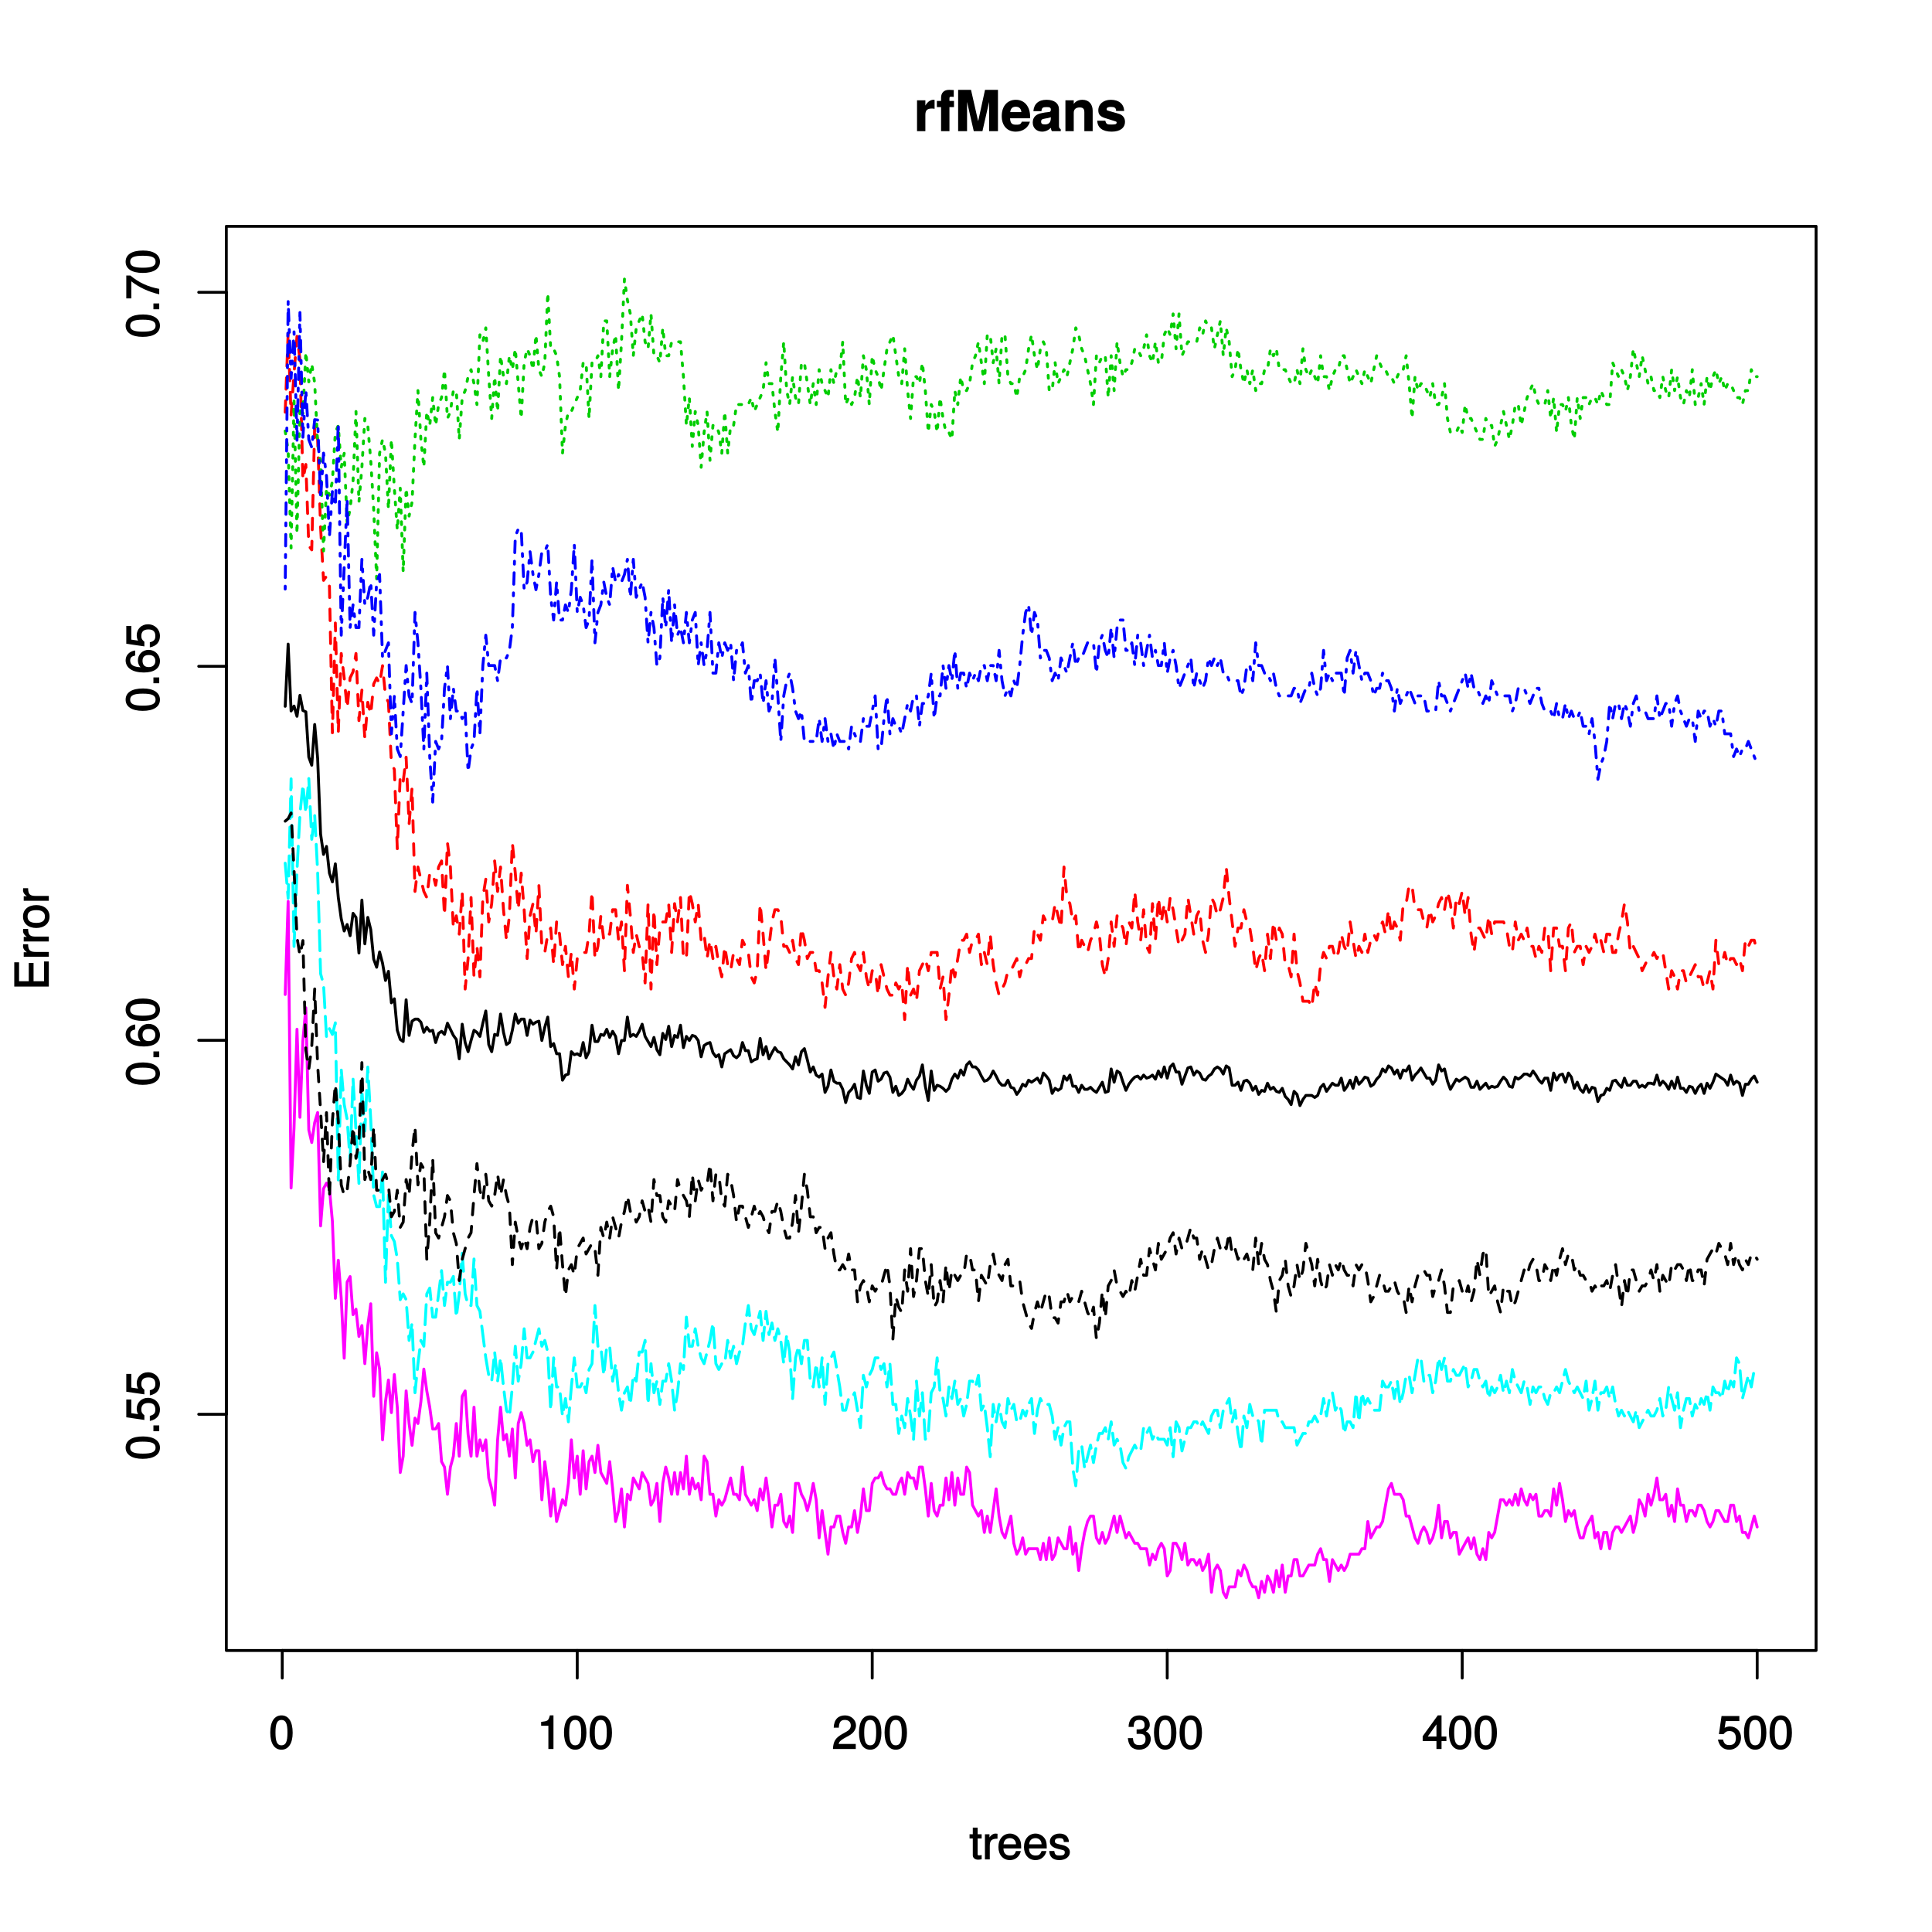 <?xml version="1.0" encoding="UTF-8"?>
<svg xmlns="http://www.w3.org/2000/svg" xmlns:xlink="http://www.w3.org/1999/xlink" width="504pt" height="504pt" viewBox="0 0 504 504" version="1.1">
<defs>
<g>
<symbol overflow="visible" id="glyph0-0">
<path style="stroke:none;" d=""/>
</symbol>
<symbol overflow="visible" id="glyph0-1">
<path style="stroke:none;" d="M 6.219 -4.219 C 6.219 -7.172 5.141 -8.766 3.297 -8.766 C 1.469 -8.766 0.375 -7.156 0.375 -4.297 C 0.375 -1.422 1.469 0.188 3.297 0.188 C 5.094 0.188 6.219 -1.422 6.219 -4.219 Z M 4.859 -4.312 C 4.859 -1.906 4.453 -0.953 3.281 -0.953 C 2.156 -0.953 1.734 -1.953 1.734 -4.281 C 1.734 -6.609 2.156 -7.578 3.297 -7.578 C 4.438 -7.578 4.859 -6.594 4.859 -4.312 Z M 4.859 -4.312 "/>
</symbol>
<symbol overflow="visible" id="glyph0-2">
<path style="stroke:none;" d="M 4.297 -0.125 L 4.297 -8.766 L 3.359 -8.766 C 2.953 -7.328 2.859 -7.281 1.078 -7.062 L 1.078 -6.062 L 2.969 -6.062 L 2.969 0 L 4.297 0 Z M 4.297 -0.125 "/>
</symbol>
<symbol overflow="visible" id="glyph0-3">
<path style="stroke:none;" d="M 6.266 -6.141 C 6.266 -7.578 5.016 -8.766 3.406 -8.766 C 1.672 -8.766 0.516 -7.75 0.453 -5.562 L 1.781 -5.562 C 1.875 -7.109 2.328 -7.578 3.375 -7.578 C 4.328 -7.578 4.906 -7.031 4.906 -6.125 C 4.906 -5.453 4.547 -4.969 3.797 -4.531 L 2.688 -3.906 C 0.906 -2.906 0.359 -2 0.25 0 L 6.203 0 L 6.203 -1.312 L 1.75 -1.312 C 1.844 -1.875 2.188 -2.219 3.234 -2.828 L 4.422 -3.484 C 5.609 -4.109 6.266 -5.094 6.266 -6.141 Z M 6.266 -6.141 "/>
</symbol>
<symbol overflow="visible" id="glyph0-4">
<path style="stroke:none;" d="M 6.203 -2.609 C 6.203 -3.641 5.656 -4.375 4.625 -4.719 L 4.625 -4.453 C 5.422 -4.766 5.953 -5.453 5.953 -6.297 C 5.953 -7.766 4.844 -8.766 3.234 -8.766 C 1.516 -8.766 0.453 -7.703 0.422 -5.766 L 1.75 -5.766 C 1.781 -7.156 2.156 -7.578 3.234 -7.578 C 4.172 -7.578 4.594 -7.156 4.594 -6.266 C 4.594 -5.359 4.344 -5.109 2.516 -5.109 L 2.516 -3.953 L 3.234 -3.953 C 4.391 -3.953 4.844 -3.547 4.844 -2.594 C 4.844 -1.531 4.328 -1.016 3.234 -1.016 C 2.078 -1.016 1.641 -1.469 1.562 -2.828 L 0.234 -2.828 C 0.375 -0.797 1.453 0.188 3.188 0.188 C 4.938 0.188 6.203 -1 6.203 -2.609 Z M 6.203 -2.609 "/>
</symbol>
<symbol overflow="visible" id="glyph0-5">
<path style="stroke:none;" d="M 6.375 -2.172 L 6.375 -3.25 L 5.109 -3.25 L 5.109 -8.766 L 4.125 -8.766 L 0.188 -3.328 L 0.188 -2.047 L 3.781 -2.047 L 3.781 0 L 5.109 0 L 5.109 -2.047 L 6.375 -2.047 Z M 3.922 -3.25 L 1.516 -3.25 L 4.016 -6.75 L 3.781 -6.844 L 3.781 -3.25 Z M 3.922 -3.25 "/>
</symbol>
<symbol overflow="visible" id="glyph0-6">
<path style="stroke:none;" d="M 6.281 -2.953 C 6.281 -4.625 5.047 -5.875 3.406 -5.875 C 2.812 -5.875 2.219 -5.672 2.016 -5.516 L 2.281 -7.281 L 5.844 -7.281 L 5.844 -8.594 L 1.203 -8.594 L 0.516 -3.875 L 1.719 -3.875 C 2.25 -4.5 2.562 -4.672 3.219 -4.672 C 4.359 -4.672 4.938 -4.062 4.938 -2.812 C 4.938 -1.578 4.375 -1.016 3.219 -1.016 C 2.297 -1.016 1.859 -1.359 1.578 -2.453 L 0.25 -2.453 C 0.625 -0.625 1.734 0.188 3.234 0.188 C 4.953 0.188 6.281 -1.156 6.281 -2.953 Z M 6.281 -2.953 "/>
</symbol>
<symbol overflow="visible" id="glyph0-7">
<path style="stroke:none;" d="M 3.188 -0.125 L 3.188 -1.156 C 2.922 -1.062 2.766 -1.062 2.562 -1.062 C 2.141 -1.062 2.141 -1.047 2.141 -1.484 L 2.141 -5.469 L 3.188 -5.469 L 3.188 -6.547 L 2.141 -6.547 L 2.141 -8.281 L 0.875 -8.281 L 0.875 -6.547 L 0.031 -6.547 L 0.031 -5.469 L 0.875 -5.469 L 0.875 -1.047 C 0.875 -0.406 1.453 0.078 2.234 0.078 C 2.469 0.078 2.719 0.062 3.188 -0.031 Z M 3.188 -0.125 "/>
</symbol>
<symbol overflow="visible" id="glyph0-8">
<path style="stroke:none;" d="M 3.984 -5.547 L 3.984 -6.688 C 3.688 -6.719 3.594 -6.734 3.469 -6.734 C 2.812 -6.734 2.219 -6.312 1.641 -5.375 L 1.891 -5.281 L 1.891 -6.547 L 0.703 -6.547 L 0.703 0 L 1.969 0 L 1.969 -3.391 C 1.969 -4.812 2.297 -5.391 3.984 -5.406 Z M 3.984 -5.547 "/>
</symbol>
<symbol overflow="visible" id="glyph0-9">
<path style="stroke:none;" d="M 6.281 -2.984 C 6.281 -3.906 6.219 -4.469 6.031 -4.938 C 5.625 -5.969 4.531 -6.734 3.359 -6.734 C 1.609 -6.734 0.344 -5.297 0.344 -3.234 C 0.344 -1.172 1.578 0.188 3.344 0.188 C 4.781 0.188 5.906 -0.766 6.188 -2.172 L 4.922 -2.172 C 4.594 -1.219 4.172 -1.016 3.375 -1.016 C 2.328 -1.016 1.688 -1.547 1.656 -2.859 L 6.281 -2.859 Z M 5.188 -3.781 C 5.188 -3.781 4.984 -3.922 4.984 -3.938 L 1.688 -3.938 C 1.766 -4.922 2.344 -5.547 3.344 -5.547 C 4.328 -5.547 4.938 -4.859 4.938 -3.875 Z M 5.188 -3.781 "/>
</symbol>
<symbol overflow="visible" id="glyph0-10">
<path style="stroke:none;" d="M 5.641 -1.891 C 5.641 -2.828 4.984 -3.438 3.734 -3.734 L 2.766 -3.953 C 1.953 -4.156 1.734 -4.281 1.734 -4.734 C 1.734 -5.297 2.125 -5.547 2.938 -5.547 C 3.75 -5.547 4.031 -5.328 4.062 -4.531 L 5.391 -4.531 C 5.375 -5.906 4.422 -6.734 2.969 -6.734 C 1.516 -6.734 0.422 -5.844 0.422 -4.688 C 0.422 -3.703 1.062 -3.094 2.562 -2.734 L 3.484 -2.516 C 4.188 -2.344 4.312 -2.266 4.312 -1.812 C 4.312 -1.219 3.875 -1.016 3 -1.016 C 2.094 -1.016 1.734 -1.094 1.578 -2.188 L 0.266 -2.188 C 0.312 -0.594 1.266 0.188 2.922 0.188 C 4.5 0.188 5.641 -0.688 5.641 -1.891 Z M 5.641 -1.891 "/>
</symbol>
<symbol overflow="visible" id="glyph1-0">
<path style="stroke:none;" d=""/>
</symbol>
<symbol overflow="visible" id="glyph1-1">
<path style="stroke:none;" d="M -4.219 -6.219 C -7.172 -6.219 -8.766 -5.141 -8.766 -3.297 C -8.766 -1.469 -7.156 -0.375 -4.297 -0.375 C -1.422 -0.375 0.188 -1.469 0.188 -3.297 C 0.188 -5.094 -1.422 -6.219 -4.219 -6.219 Z M -4.312 -4.859 C -1.906 -4.859 -0.953 -4.453 -0.953 -3.281 C -0.953 -2.156 -1.953 -1.734 -4.281 -1.734 C -6.609 -1.734 -7.578 -2.156 -7.578 -3.297 C -7.578 -4.438 -6.594 -4.859 -4.312 -4.859 Z M -4.312 -4.859 "/>
</symbol>
<symbol overflow="visible" id="glyph1-2">
<path style="stroke:none;" d="M -0.125 -2.422 L -1.516 -2.422 L -1.516 -0.906 L 0 -0.906 L 0 -2.422 Z M -0.125 -2.422 "/>
</symbol>
<symbol overflow="visible" id="glyph1-3">
<path style="stroke:none;" d="M -2.953 -6.281 C -4.625 -6.281 -5.875 -5.047 -5.875 -3.406 C -5.875 -2.812 -5.672 -2.219 -5.516 -2.016 L -7.281 -2.281 L -7.281 -5.844 L -8.594 -5.844 L -8.594 -1.203 L -3.875 -0.516 L -3.875 -1.719 C -4.5 -2.25 -4.672 -2.562 -4.672 -3.219 C -4.672 -4.359 -4.062 -4.938 -2.812 -4.938 C -1.578 -4.938 -1.016 -4.375 -1.016 -3.219 C -1.016 -2.297 -1.359 -1.859 -2.453 -1.578 L -2.453 -0.25 C -0.625 -0.625 0.188 -1.734 0.188 -3.234 C 0.188 -4.953 -1.156 -6.281 -2.953 -6.281 Z M -2.953 -6.281 "/>
</symbol>
<symbol overflow="visible" id="glyph1-4">
<path style="stroke:none;" d="M -2.766 -6.281 C -4.359 -6.281 -5.562 -5.078 -5.562 -3.547 C -5.562 -2.719 -5.203 -1.938 -4.578 -1.484 L -4.469 -1.734 C -6.547 -1.734 -7.578 -2.281 -7.578 -3.484 C -7.578 -4.234 -7.234 -4.609 -6.281 -4.797 L -6.281 -6.125 C -7.812 -5.906 -8.766 -4.859 -8.766 -3.562 C -8.766 -1.578 -6.969 -0.375 -4.016 -0.375 C -1.359 -0.375 0.188 -1.422 0.188 -3.375 C 0.188 -4.984 -1.109 -6.281 -2.766 -6.281 Z M -2.688 -4.938 C -1.625 -4.938 -1.016 -4.359 -1.016 -3.391 C -1.016 -2.406 -1.656 -1.781 -2.75 -1.781 C -3.797 -1.781 -4.359 -2.375 -4.359 -3.422 C -4.359 -4.438 -3.828 -4.938 -2.688 -4.938 Z M -2.688 -4.938 "/>
</symbol>
<symbol overflow="visible" id="glyph1-5">
<path style="stroke:none;" d="M -7.578 -6.375 L -8.594 -6.375 L -8.594 -0.406 L -7.281 -0.406 L -7.281 -4.859 C -5.375 -3.344 -2.797 -2.109 0 -1.469 L 0 -2.891 C -2.875 -3.391 -5.359 -4.547 -7.531 -6.375 Z M -7.578 -6.375 "/>
</symbol>
<symbol overflow="visible" id="glyph1-6">
<path style="stroke:none;" d="M -0.125 -7.484 L -1.25 -7.484 L -1.25 -2.328 L -3.984 -2.328 L -3.984 -7.094 L -5.234 -7.094 L -5.234 -2.328 L -7.766 -2.328 L -7.766 -7.266 L -9.016 -7.266 L -9.016 -0.938 L 0 -0.938 L 0 -7.484 Z M -0.125 -7.484 "/>
</symbol>
<symbol overflow="visible" id="glyph1-7">
<path style="stroke:none;" d="M -5.547 -3.984 L -6.688 -3.984 C -6.719 -3.688 -6.734 -3.594 -6.734 -3.469 C -6.734 -2.812 -6.312 -2.219 -5.375 -1.641 L -5.281 -1.891 L -6.547 -1.891 L -6.547 -0.703 L 0 -0.703 L 0 -1.969 L -3.391 -1.969 C -4.812 -1.969 -5.391 -2.297 -5.406 -3.984 Z M -5.547 -3.984 "/>
</symbol>
<symbol overflow="visible" id="glyph1-8">
<path style="stroke:none;" d="M -3.234 -6.25 C -5.406 -6.25 -6.734 -5.078 -6.734 -3.266 C -6.734 -1.5 -5.391 -0.281 -3.281 -0.281 C -1.156 -0.281 0.188 -1.484 0.188 -3.281 C 0.188 -5.047 -1.156 -6.25 -3.234 -6.25 Z M -3.234 -4.938 C -1.766 -4.938 -1.016 -4.375 -1.016 -3.281 C -1.016 -2.156 -1.75 -1.609 -3.281 -1.609 C -4.781 -1.609 -5.547 -2.156 -5.547 -3.281 C -5.547 -4.406 -4.797 -4.938 -3.234 -4.938 Z M -3.234 -4.938 "/>
</symbol>
<symbol overflow="visible" id="glyph2-0">
<path style="stroke:none;" d=""/>
</symbol>
<symbol overflow="visible" id="glyph2-1">
<path style="stroke:none;" d="M 5.406 -5.984 L 5.406 -8.156 C 5.219 -8.188 5.141 -8.188 5.078 -8.188 C 4.156 -8.188 3.266 -7.375 2.844 -6.328 L 3 -6.375 L 3 -8.047 L 0.828 -8.047 L 0.828 0 L 3 0 L 3 -4.266 C 3 -5.453 3.516 -5.906 4.703 -5.906 C 4.906 -5.906 5.062 -5.891 5.406 -5.828 Z M 5.406 -5.984 "/>
</symbol>
<symbol overflow="visible" id="glyph2-2">
<path style="stroke:none;" d="M 4.578 -6.406 L 4.578 -7.891 L 3.391 -7.891 L 3.391 -8.516 C 3.391 -8.922 3.484 -8.984 3.859 -8.984 C 4.031 -8.984 4.266 -8.969 4.516 -8.938 L 4.516 -10.734 C 4.062 -10.766 3.562 -10.781 3.281 -10.781 C 1.938 -10.781 1.203 -10 1.203 -8.688 L 1.203 -7.891 L 0.109 -7.891 L 0.109 -6.281 L 1.203 -6.281 L 1.203 0 L 3.391 0 L 3.391 -6.281 L 4.578 -6.281 Z M 4.578 -6.406 "/>
</symbol>
<symbol overflow="visible" id="glyph2-3">
<path style="stroke:none;" d="M 11.25 -0.125 L 11.25 -10.781 L 7.875 -10.781 L 6 -2.219 L 6.156 -2.281 L 4.219 -10.781 L 0.859 -10.781 L 0.859 0 L 3.188 0 L 3.188 -8.312 L 3.031 -8.312 L 4.938 0 L 7.203 0 L 9.094 -8.312 L 8.938 -8.312 L 8.938 0 L 11.25 0 Z M 11.25 -0.125 "/>
</symbol>
<symbol overflow="visible" id="glyph2-4">
<path style="stroke:none;" d="M 7.641 -3.734 C 7.641 -6.406 6.203 -8.188 3.922 -8.188 C 1.688 -8.188 0.234 -6.531 0.234 -3.922 C 0.234 -1.422 1.672 0.125 3.875 0.125 C 5.625 0.125 7.109 -0.797 7.594 -2.469 L 5.453 -2.469 C 5.234 -1.703 4.688 -1.688 3.953 -1.688 C 3 -1.688 2.469 -1.969 2.406 -3.359 L 7.609 -3.359 Z M 5.453 -4.969 L 2.453 -4.969 C 2.562 -5.906 3 -6.375 3.891 -6.375 C 4.75 -6.375 5.266 -5.938 5.359 -4.969 Z M 5.453 -4.969 "/>
</symbol>
<symbol overflow="visible" id="glyph2-5">
<path style="stroke:none;" d="M 7.625 -0.125 L 7.625 -0.469 C 7.234 -0.812 7.156 -0.922 7.156 -1.328 L 7.156 -5.641 C 7.156 -7.234 6 -8.188 3.906 -8.188 C 1.797 -8.188 0.625 -7.094 0.484 -5.219 L 2.578 -5.219 C 2.688 -6.156 2.953 -6.281 3.953 -6.281 C 4.719 -6.281 5.031 -6.156 5.031 -5.641 C 5.031 -4.812 4.516 -5.047 3.5 -4.875 L 2.688 -4.719 C 1.156 -4.453 0.312 -3.641 0.312 -2.234 C 0.312 -0.719 1.469 0.125 2.766 0.125 C 3.625 0.125 4.469 -0.281 5.047 -0.875 C 5.047 -0.703 5.109 -0.266 5.328 0 L 7.625 0 Z M 5.031 -3.453 C 5.031 -2.297 4.531 -1.766 3.516 -1.766 C 2.844 -1.766 2.5 -1.891 2.5 -2.469 C 2.5 -3.047 2.734 -3.141 3.578 -3.297 L 4.266 -3.422 C 4.797 -3.531 4.922 -3.594 5.031 -3.641 Z M 5.031 -3.453 "/>
</symbol>
<symbol overflow="visible" id="glyph2-6">
<path style="stroke:none;" d="M 7.938 -0.125 L 7.938 -5.344 C 7.938 -7.062 6.922 -8.188 5.266 -8.188 C 4.203 -8.188 3.438 -7.75 3 -7.094 L 3 -8.047 L 0.828 -8.047 L 0.828 0 L 3 0 L 3 -4.797 C 3 -5.719 3.578 -6.188 4.547 -6.188 C 5.422 -6.188 5.766 -5.844 5.766 -4.922 L 5.766 0 L 7.938 0 Z M 7.938 -0.125 "/>
</symbol>
<symbol overflow="visible" id="glyph2-7">
<path style="stroke:none;" d="M 7.562 -2.438 L 7.562 -2.531 C 7.562 -3.422 6.984 -4.234 5.969 -4.531 L 3.422 -5.266 C 2.859 -5.438 2.781 -5.422 2.781 -5.734 C 2.781 -6.172 3.172 -6.328 3.875 -6.328 C 4.844 -6.328 5.234 -6.109 5.25 -5.266 L 7.344 -5.266 C 7.312 -7.047 5.984 -8.188 3.891 -8.188 C 1.922 -8.188 0.609 -7.047 0.609 -5.453 C 0.609 -4.5 0.953 -3.844 2.391 -3.406 L 4.797 -2.656 C 5.297 -2.5 5.391 -2.469 5.391 -2.25 C 5.391 -1.766 4.906 -1.734 3.969 -1.734 C 3.047 -1.734 2.641 -1.75 2.438 -2.734 L 0.328 -2.734 C 0.391 -0.891 1.734 0.125 4.094 0.125 C 6.281 0.125 7.562 -0.859 7.562 -2.438 Z M 7.562 -2.438 "/>
</symbol>
</g>
</defs>
<g id="surface21">
<rect x="0" y="0" width="504" height="504" style="fill:rgb(100%,100%,100%);fill-opacity:1;stroke:none;"/>
<path style="fill:none;stroke-width:0.75;stroke-linecap:round;stroke-linejoin:round;stroke:rgb(0%,0%,0%);stroke-opacity:1;stroke-miterlimit:10;" d="M 74.398 184.258 L 75.168 168.027 L 75.938 185.477 L 76.707 184.188 L 77.477 186.867 L 78.246 181.391 L 79.016 185.348 L 79.785 185.695 L 80.555 197.512 L 81.324 199.621 L 82.094 188.996 L 82.863 197.809 L 83.633 217.574 L 84.402 222.898 L 85.172 220.805 L 85.941 227.777 L 86.711 230.066 L 87.48 225.352 L 88.25 234.113 L 89.02 239.688 L 89.789 242.871 L 90.559 241.176 L 91.328 244.098 L 92.098 238.258 L 92.867 239.32 L 93.637 248.609 L 94.406 234.809 L 95.176 246.219 L 95.945 239.32 L 96.715 242.504 L 97.484 250.199 L 98.254 252.324 L 99.023 248.344 L 99.793 251.262 L 100.562 255.773 L 101.332 253.387 L 102.102 261.613 L 102.871 260.551 L 103.641 268.777 L 104.41 271.168 L 105.18 271.699 L 105.949 260.816 L 106.719 270.105 L 107.488 266.391 L 108.258 265.859 L 109.027 265.859 L 109.797 266.656 L 110.566 269.309 L 111.336 267.984 L 112.105 269.043 L 112.879 268.777 L 113.648 271.965 L 114.418 269.574 L 115.188 269.043 L 115.957 269.84 L 116.727 266.922 L 117.496 268.512 L 118.266 270.105 L 119.035 271.168 L 119.805 276.211 L 120.574 267.188 L 121.344 271.965 L 122.113 274.352 L 122.883 271.434 L 123.652 268.777 L 124.422 269.309 L 125.191 270.371 L 125.961 266.922 L 126.73 263.734 L 127.5 272.496 L 128.27 274.352 L 129.039 269.84 L 129.809 270.105 L 130.578 264.531 L 131.348 269.309 L 132.117 272.496 L 132.887 271.965 L 133.656 268.777 L 134.426 264.531 L 135.195 266.922 L 135.965 265.859 L 136.734 265.859 L 137.504 270.105 L 138.273 266.125 L 139.043 267.188 L 139.812 266.656 L 140.582 266.391 L 141.352 271.434 L 142.121 267.984 L 142.891 265.328 L 143.66 273.023 L 144.43 272.23 L 145.199 274.883 L 145.969 274.883 L 146.738 281.785 L 147.508 280.457 L 148.277 280.191 L 149.047 274.352 L 149.816 275.148 L 150.586 274.883 L 151.355 275.414 L 152.125 271.965 L 152.895 275.945 L 153.664 274.352 L 154.434 267.453 L 155.203 271.699 L 155.973 271.699 L 156.742 269.84 L 157.512 270.105 L 158.281 268.512 L 159.051 270.637 L 159.82 269.043 L 160.59 270.371 L 161.359 274.883 L 162.129 271.434 L 162.898 271.434 L 163.668 265.328 L 164.438 270.371 L 165.207 269.84 L 165.977 270.371 L 166.746 269.043 L 167.516 267.188 L 168.285 270.371 L 169.055 271.699 L 169.824 273.023 L 170.594 270.637 L 171.363 273.82 L 172.133 275.148 L 172.902 269.574 L 173.672 271.168 L 174.441 267.719 L 175.211 273.023 L 175.98 270.105 L 176.75 270.637 L 177.52 267.453 L 178.289 273.289 L 179.059 270.371 L 179.828 271.434 L 180.598 270.105 L 181.367 270.371 L 182.137 271.434 L 182.906 275.68 L 183.676 272.762 L 184.445 272.23 L 185.215 271.965 L 185.984 274.617 L 186.754 275.68 L 187.523 275.148 L 188.293 278.332 L 189.062 274.883 L 190.602 273.82 L 191.371 275.414 L 192.141 275.945 L 192.91 275.148 L 193.68 271.965 L 194.449 274.086 L 195.219 274.086 L 195.988 277.008 L 196.758 276.477 L 197.527 276.211 L 198.297 270.902 L 199.066 275.148 L 199.836 273.023 L 200.605 276.211 L 201.375 274.617 L 202.145 273.289 L 202.914 274.352 L 203.684 274.617 L 204.453 276.211 L 205.223 277.008 L 205.992 277.801 L 206.762 278.863 L 207.531 275.68 L 208.301 277.801 L 209.07 274.352 L 209.84 273.555 L 210.609 276.477 L 211.379 279.66 L 212.148 278.332 L 212.918 280.457 L 213.688 280.988 L 214.457 280.191 L 215.227 284.969 L 215.996 283.375 L 216.766 279.129 L 217.535 282.051 L 218.305 282.578 L 219.074 282.578 L 219.844 284.172 L 220.613 287.621 L 221.383 284.969 L 222.152 284.172 L 222.922 282.844 L 223.691 286.297 L 224.461 286.562 L 225.23 279.395 L 226 283.109 L 226.77 285.234 L 227.539 279.66 L 228.309 279.129 L 229.078 282.051 L 229.848 281.52 L 230.617 279.926 L 231.387 279.66 L 232.156 280.988 L 232.926 284.969 L 233.695 283.375 L 234.465 285.766 L 235.234 285.234 L 236.004 284.172 L 236.773 281.52 L 237.543 283.109 L 238.312 284.172 L 239.082 281.785 L 239.852 280.723 L 240.621 277.801 L 241.391 283.375 L 242.16 287.09 L 242.93 279.395 L 243.699 284.438 L 244.469 283.109 L 245.238 283.375 L 246.008 283.906 L 246.777 284.703 L 247.547 283.906 L 248.316 281.52 L 249.086 280.191 L 249.855 281.254 L 250.625 279.129 L 251.395 280.457 L 252.164 277.801 L 252.934 277.008 L 253.703 278.332 L 254.473 278.332 L 255.242 279.129 L 256.012 280.723 L 256.781 282.051 L 257.551 281.785 L 258.32 280.988 L 259.09 279.395 L 259.859 280.723 L 260.629 282.312 L 261.398 283.109 L 262.168 283.109 L 262.938 281.785 L 263.707 283.641 L 264.477 283.906 L 265.246 285.5 L 266.016 284.438 L 266.785 282.844 L 267.555 283.375 L 268.324 281.785 L 269.094 282.312 L 269.863 281.785 L 270.633 281.254 L 271.402 282.578 L 272.172 279.926 L 272.941 280.723 L 273.711 281.785 L 274.48 285.234 L 275.25 283.906 L 276.02 284.438 L 276.789 283.906 L 277.559 280.723 L 278.328 281.785 L 279.098 280.457 L 279.867 283.375 L 280.637 283.375 L 281.406 284.969 L 282.176 283.109 L 282.945 284.172 L 283.715 284.172 L 284.484 283.641 L 285.254 284.438 L 286.023 284.969 L 287.562 282.312 L 288.332 284.969 L 289.102 284.703 L 289.871 278.863 L 290.641 282.312 L 291.41 279.395 L 292.18 279.926 L 292.949 282.312 L 293.719 284.438 L 294.488 282.844 L 295.258 281.785 L 296.027 280.988 L 296.797 280.723 L 297.566 281.52 L 298.336 280.457 L 299.105 281.254 L 299.875 280.988 L 300.645 280.457 L 301.414 281.52 L 302.184 279.395 L 302.953 280.988 L 303.723 278.332 L 304.492 281.254 L 305.262 278.332 L 306.031 277.535 L 306.801 279.66 L 307.57 279.66 L 308.34 282.844 L 309.109 280.723 L 309.879 278.598 L 310.648 278.332 L 311.418 280.457 L 312.188 279.395 L 312.957 279.926 L 313.727 281.52 L 314.496 281.785 L 315.266 280.723 L 316.035 280.191 L 316.805 278.863 L 317.574 278.332 L 318.344 278.863 L 319.113 280.191 L 319.883 278.066 L 320.652 278.598 L 321.422 283.109 L 322.191 283.109 L 322.961 282.312 L 323.73 284.438 L 324.5 282.051 L 325.27 281.785 L 326.039 282.578 L 326.809 284.438 L 327.578 283.375 L 328.348 285.5 L 329.117 284.438 L 329.887 284.703 L 330.656 282.578 L 331.426 284.172 L 332.195 283.641 L 332.965 284.703 L 333.734 284.969 L 334.504 283.906 L 335.273 286.031 L 336.043 286.824 L 336.812 288.152 L 337.582 284.703 L 338.352 285.5 L 339.121 288.418 L 339.891 286.824 L 340.66 285.766 L 342.199 285.766 L 342.969 286.297 L 343.738 285.766 L 344.508 283.641 L 345.277 282.844 L 346.047 284.703 L 347.586 282.578 L 348.355 283.109 L 349.125 283.109 L 349.895 281.254 L 350.664 284.438 L 351.434 283.375 L 352.203 281.785 L 352.973 283.906 L 353.742 280.988 L 354.512 282.844 L 355.281 282.051 L 356.051 280.988 L 356.82 281.254 L 357.59 283.375 L 358.359 282.844 L 359.129 281.52 L 359.898 280.723 L 360.668 278.863 L 361.438 279.66 L 362.207 278.066 L 362.977 278.598 L 363.746 280.191 L 364.516 279.129 L 365.285 281.254 L 366.055 279.129 L 366.824 279.395 L 367.594 278.066 L 368.363 281.785 L 369.133 280.457 L 369.902 279.66 L 370.672 278.598 L 372.211 281.254 L 372.98 281.254 L 373.75 282.844 L 374.52 281.785 L 375.289 277.801 L 376.059 279.395 L 376.828 278.863 L 377.598 282.051 L 378.367 284.172 L 379.137 282.844 L 379.906 281.52 L 380.676 282.051 L 382.215 280.988 L 382.984 281.52 L 383.754 283.641 L 384.523 283.641 L 385.293 282.051 L 386.062 284.172 L 387.602 282.578 L 388.371 283.906 L 389.141 283.375 L 389.91 283.641 L 390.68 283.375 L 391.449 282.051 L 392.219 280.988 L 392.988 281.785 L 393.758 283.375 L 394.527 283.641 L 395.297 280.988 L 396.066 281.52 L 396.836 280.988 L 397.605 280.191 L 398.375 280.191 L 399.145 280.723 L 399.914 279.395 L 400.684 280.457 L 401.453 281.785 L 402.223 282.578 L 402.992 281.254 L 403.762 281.254 L 404.531 284.438 L 405.301 279.926 L 406.07 281.785 L 406.84 280.457 L 407.609 280.191 L 408.379 282.312 L 409.148 279.926 L 409.918 280.988 L 410.688 283.906 L 411.457 282.312 L 412.227 284.172 L 412.996 284.969 L 413.766 283.109 L 414.535 284.969 L 415.305 283.641 L 416.074 283.906 L 416.844 287.355 L 417.613 285.766 L 418.383 285.5 L 419.152 283.906 L 419.922 284.438 L 420.691 282.051 L 421.461 281.785 L 422.23 282.844 L 423 283.641 L 423.77 281.254 L 424.539 283.109 L 425.309 283.109 L 426.078 282.051 L 426.848 282.051 L 427.617 283.641 L 428.387 283.109 L 429.156 283.641 L 429.926 282.578 L 430.695 282.578 L 431.465 282.844 L 432.234 280.457 L 433.004 283.109 L 433.773 282.051 L 434.543 282.844 L 435.312 284.172 L 436.082 282.051 L 436.852 283.906 L 437.621 280.988 L 438.391 283.906 L 439.16 283.906 L 439.93 284.969 L 440.699 283.375 L 441.469 283.641 L 442.238 285.234 L 443.008 283.641 L 443.777 282.844 L 444.547 285.234 L 445.316 282.578 L 446.086 283.906 L 446.855 282.312 L 447.625 280.191 L 449.934 281.785 L 450.703 283.109 L 451.473 280.457 L 452.242 282.844 L 453.012 282.051 L 453.781 282.578 L 454.551 285.766 L 455.32 282.844 L 456.09 282.844 L 456.859 281.52 L 457.629 280.723 L 458.398 282.312 "/>
<path style="fill:none;stroke-width:0.75;stroke-linecap:round;stroke-linejoin:round;stroke:rgb(0%,0%,0%);stroke-opacity:1;stroke-miterlimit:10;" d="M 73.629 430.559 L 458.398 430.559 "/>
<path style="fill:none;stroke-width:0.75;stroke-linecap:round;stroke-linejoin:round;stroke:rgb(0%,0%,0%);stroke-opacity:1;stroke-miterlimit:10;" d="M 73.629 430.559 L 73.629 437.762 "/>
<path style="fill:none;stroke-width:0.75;stroke-linecap:round;stroke-linejoin:round;stroke:rgb(0%,0%,0%);stroke-opacity:1;stroke-miterlimit:10;" d="M 150.586 430.559 L 150.586 437.762 "/>
<path style="fill:none;stroke-width:0.75;stroke-linecap:round;stroke-linejoin:round;stroke:rgb(0%,0%,0%);stroke-opacity:1;stroke-miterlimit:10;" d="M 227.539 430.559 L 227.539 437.762 "/>
<path style="fill:none;stroke-width:0.75;stroke-linecap:round;stroke-linejoin:round;stroke:rgb(0%,0%,0%);stroke-opacity:1;stroke-miterlimit:10;" d="M 304.492 430.559 L 304.492 437.762 "/>
<path style="fill:none;stroke-width:0.75;stroke-linecap:round;stroke-linejoin:round;stroke:rgb(0%,0%,0%);stroke-opacity:1;stroke-miterlimit:10;" d="M 381.445 430.559 L 381.445 437.762 "/>
<path style="fill:none;stroke-width:0.75;stroke-linecap:round;stroke-linejoin:round;stroke:rgb(0%,0%,0%);stroke-opacity:1;stroke-miterlimit:10;" d="M 458.398 430.559 L 458.398 437.762 "/>
<g style="fill:rgb(0%,0%,0%);fill-opacity:1;">
  <use xlink:href="#glyph0-1" x="70.129" y="456.257"/>
</g>
<g style="fill:rgb(0%,0%,0%);fill-opacity:1;">
  <use xlink:href="#glyph0-2" x="140.086" y="456.257"/>
  <use xlink:href="#glyph0-1" x="146.758" y="456.257"/>
  <use xlink:href="#glyph0-1" x="153.43" y="456.257"/>
</g>
<g style="fill:rgb(0%,0%,0%);fill-opacity:1;">
  <use xlink:href="#glyph0-3" x="217.039" y="456.257"/>
  <use xlink:href="#glyph0-1" x="223.711" y="456.257"/>
  <use xlink:href="#glyph0-1" x="230.383" y="456.257"/>
</g>
<g style="fill:rgb(0%,0%,0%);fill-opacity:1;">
  <use xlink:href="#glyph0-4" x="293.992" y="456.257"/>
  <use xlink:href="#glyph0-1" x="300.664" y="456.257"/>
  <use xlink:href="#glyph0-1" x="307.336" y="456.257"/>
</g>
<g style="fill:rgb(0%,0%,0%);fill-opacity:1;">
  <use xlink:href="#glyph0-5" x="370.945" y="456.257"/>
  <use xlink:href="#glyph0-1" x="377.617" y="456.257"/>
  <use xlink:href="#glyph0-1" x="384.289" y="456.257"/>
</g>
<g style="fill:rgb(0%,0%,0%);fill-opacity:1;">
  <use xlink:href="#glyph0-6" x="447.898" y="456.257"/>
  <use xlink:href="#glyph0-1" x="454.57" y="456.257"/>
  <use xlink:href="#glyph0-1" x="461.242" y="456.257"/>
</g>
<path style="fill:none;stroke-width:0.75;stroke-linecap:round;stroke-linejoin:round;stroke:rgb(0%,0%,0%);stroke-opacity:1;stroke-miterlimit:10;" d="M 59.039 368.941 L 59.039 76.254 "/>
<path style="fill:none;stroke-width:0.75;stroke-linecap:round;stroke-linejoin:round;stroke:rgb(0%,0%,0%);stroke-opacity:1;stroke-miterlimit:10;" d="M 59.039 368.941 L 51.84 368.941 "/>
<path style="fill:none;stroke-width:0.75;stroke-linecap:round;stroke-linejoin:round;stroke:rgb(0%,0%,0%);stroke-opacity:1;stroke-miterlimit:10;" d="M 59.039 271.379 L 51.84 271.379 "/>
<path style="fill:none;stroke-width:0.75;stroke-linecap:round;stroke-linejoin:round;stroke:rgb(0%,0%,0%);stroke-opacity:1;stroke-miterlimit:10;" d="M 59.039 173.816 L 51.84 173.816 "/>
<path style="fill:none;stroke-width:0.75;stroke-linecap:round;stroke-linejoin:round;stroke:rgb(0%,0%,0%);stroke-opacity:1;stroke-miterlimit:10;" d="M 59.039 76.254 L 51.84 76.254 "/>
<g style="fill:rgb(0%,0%,0%);fill-opacity:1;">
  <use xlink:href="#glyph1-1" x="41.538" y="380.941"/>
  <use xlink:href="#glyph1-2" x="41.538" y="374.27"/>
  <use xlink:href="#glyph1-3" x="41.538" y="370.934"/>
  <use xlink:href="#glyph1-3" x="41.538" y="364.262"/>
</g>
<g style="fill:rgb(0%,0%,0%);fill-opacity:1;">
  <use xlink:href="#glyph1-1" x="41.538" y="283.379"/>
  <use xlink:href="#glyph1-2" x="41.538" y="276.707"/>
  <use xlink:href="#glyph1-4" x="41.538" y="273.371"/>
  <use xlink:href="#glyph1-1" x="41.538" y="266.699"/>
</g>
<g style="fill:rgb(0%,0%,0%);fill-opacity:1;">
  <use xlink:href="#glyph1-1" x="41.538" y="185.816"/>
  <use xlink:href="#glyph1-2" x="41.538" y="179.145"/>
  <use xlink:href="#glyph1-4" x="41.538" y="175.809"/>
  <use xlink:href="#glyph1-3" x="41.538" y="169.137"/>
</g>
<g style="fill:rgb(0%,0%,0%);fill-opacity:1;">
  <use xlink:href="#glyph1-1" x="41.538" y="88.254"/>
  <use xlink:href="#glyph1-2" x="41.538" y="81.582"/>
  <use xlink:href="#glyph1-5" x="41.538" y="78.246"/>
  <use xlink:href="#glyph1-1" x="41.538" y="71.574"/>
</g>
<path style="fill:none;stroke-width:0.75;stroke-linecap:round;stroke-linejoin:round;stroke:rgb(0%,0%,0%);stroke-opacity:1;stroke-miterlimit:10;" d="M 59.039 430.559 L 473.762 430.559 L 473.762 59.039 L 59.039 59.039 L 59.039 430.559 "/>
<g style="fill:rgb(0%,0%,0%);fill-opacity:1;">
  <use xlink:href="#glyph2-1" x="238.398" y="34.219"/>
  <use xlink:href="#glyph2-2" x="244.291" y="34.219"/>
  <use xlink:href="#glyph2-3" x="249.088" y="34.219"/>
  <use xlink:href="#glyph2-4" x="261.088" y="34.219"/>
  <use xlink:href="#glyph2-5" x="269.098" y="34.219"/>
  <use xlink:href="#glyph2-6" x="277.107" y="34.219"/>
  <use xlink:href="#glyph2-7" x="285.909" y="34.219"/>
</g>
<g style="fill:rgb(0%,0%,0%);fill-opacity:1;">
  <use xlink:href="#glyph0-7" x="252.898" y="485.058"/>
  <use xlink:href="#glyph0-8" x="256.234" y="485.058"/>
  <use xlink:href="#glyph0-9" x="260.111" y="485.058"/>
  <use xlink:href="#glyph0-9" x="266.783" y="485.058"/>
  <use xlink:href="#glyph0-10" x="273.455" y="485.058"/>
</g>
<g style="fill:rgb(0%,0%,0%);fill-opacity:1;">
  <use xlink:href="#glyph1-6" x="12.737" y="258.301"/>
  <use xlink:href="#glyph1-7" x="12.737" y="250.297"/>
  <use xlink:href="#glyph1-7" x="12.737" y="246.301"/>
  <use xlink:href="#glyph1-8" x="12.737" y="242.364"/>
  <use xlink:href="#glyph1-7" x="12.737" y="235.692"/>
</g>
<path style="fill:none;stroke-width:0.75;stroke-linecap:round;stroke-linejoin:round;stroke:rgb(100%,0%,0%);stroke-opacity:1;stroke-dasharray:3,3;stroke-miterlimit:10;" d="M 74.398 107.527 L 75.168 86.945 L 75.938 108.285 L 76.707 97.352 L 77.477 87.734 L 78.246 93.746 L 79.016 125.203 L 79.785 121.16 L 80.555 142.375 L 81.324 143.445 L 82.094 110.859 L 82.863 114.641 L 83.633 137.57 L 84.402 151.402 L 85.172 150.324 L 85.941 152.969 L 86.711 191.164 L 87.48 162.516 L 88.25 191.164 L 89.02 170.477 L 89.789 176.84 L 90.559 184.801 L 91.328 176.84 L 92.098 175.25 L 92.867 170.477 L 93.637 187.98 L 94.406 180.023 L 95.176 192.758 L 95.945 183.207 L 96.715 186.391 L 97.484 178.434 L 98.254 176.84 L 99.023 178.434 L 99.793 173.66 L 100.562 181.617 L 101.332 183.207 L 102.102 199.125 L 102.871 200.715 L 103.641 221.406 L 104.41 202.305 L 105.18 203.898 L 105.949 197.531 L 106.719 215.039 L 107.488 205.488 L 108.258 232.547 L 109.027 226.18 L 110.566 232.547 L 111.336 234.137 L 112.105 227.77 L 112.879 227.77 L 113.648 230.953 L 114.418 226.18 L 115.188 224.59 L 115.957 238.91 L 116.727 219.812 L 117.496 226.18 L 118.266 242.094 L 119.035 238.91 L 119.805 243.688 L 120.574 232.547 L 121.344 258.012 L 122.113 250.055 L 122.883 234.137 L 123.652 254.828 L 124.422 246.871 L 125.191 254.828 L 125.961 234.137 L 126.73 229.363 L 127.5 240.504 L 128.27 235.73 L 129.039 224.59 L 129.809 232.547 L 130.578 226.18 L 131.348 237.32 L 132.117 245.277 L 132.887 238.91 L 133.656 219.812 L 134.426 227.77 L 135.195 237.32 L 135.965 227.77 L 136.734 237.32 L 137.504 250.055 L 138.273 238.91 L 139.043 235.73 L 139.812 243.688 L 140.582 230.953 L 141.352 246.871 L 142.121 248.461 L 142.891 243.688 L 143.66 242.094 L 144.43 251.645 L 145.199 240.504 L 145.969 243.688 L 146.738 251.645 L 147.508 246.871 L 148.277 254.828 L 149.047 248.461 L 149.816 258.012 L 150.586 250.055 L 151.355 248.461 L 152.895 248.461 L 153.664 243.688 L 154.434 232.547 L 155.203 250.055 L 155.973 246.871 L 156.742 238.91 L 157.512 245.277 L 158.281 243.688 L 159.051 243.688 L 159.82 237.32 L 160.59 237.32 L 161.359 245.277 L 162.129 240.504 L 162.898 253.234 L 163.668 230.953 L 164.438 238.91 L 165.207 248.461 L 165.977 243.688 L 166.746 246.871 L 167.516 248.461 L 168.285 256.418 L 169.055 235.73 L 169.824 258.012 L 170.594 237.32 L 171.363 251.645 L 172.133 242.094 L 172.902 240.504 L 173.672 240.504 L 174.441 235.73 L 175.211 248.461 L 175.98 235.73 L 176.75 240.504 L 177.52 234.137 L 178.289 250.055 L 179.059 250.055 L 179.828 232.547 L 180.598 235.73 L 181.367 240.504 L 182.137 235.73 L 182.906 245.277 L 183.676 243.688 L 184.445 250.055 L 185.215 245.277 L 185.984 250.055 L 186.754 246.871 L 187.523 251.645 L 188.293 254.828 L 189.062 246.871 L 189.832 251.645 L 190.602 253.234 L 191.371 248.461 L 192.141 250.055 L 192.91 251.645 L 193.68 245.277 L 194.449 246.871 L 195.219 248.461 L 195.988 254.828 L 196.758 256.418 L 197.527 253.234 L 198.297 235.73 L 199.066 243.688 L 199.836 253.234 L 200.605 246.871 L 201.375 240.504 L 202.145 237.32 L 202.914 237.32 L 203.684 238.91 L 204.453 246.871 L 205.223 246.871 L 205.992 248.461 L 206.762 245.277 L 207.531 250.055 L 208.301 251.645 L 209.07 242.094 L 209.84 245.277 L 210.609 250.055 L 211.379 248.461 L 212.148 248.461 L 212.918 253.234 L 213.688 253.234 L 214.457 256.418 L 215.227 262.785 L 215.996 254.828 L 216.766 248.461 L 217.535 254.828 L 218.305 258.012 L 219.074 251.645 L 219.844 258.012 L 220.613 259.602 L 221.383 256.418 L 222.152 250.055 L 222.922 248.461 L 223.691 251.645 L 224.461 253.234 L 225.23 248.461 L 226 254.828 L 226.77 258.012 L 227.539 253.234 L 228.309 253.234 L 229.078 259.602 L 229.848 251.645 L 231.387 258.012 L 232.156 259.602 L 232.926 259.602 L 233.695 256.418 L 234.465 258.012 L 235.234 256.418 L 236.004 265.969 L 236.773 251.645 L 237.543 259.602 L 238.312 258.012 L 239.082 261.195 L 239.852 253.234 L 241.391 250.055 L 242.16 253.234 L 242.93 248.461 L 244.469 248.461 L 245.238 258.012 L 246.008 254.828 L 246.777 265.969 L 247.547 259.602 L 248.316 251.645 L 249.086 254.828 L 249.855 250.055 L 250.625 245.277 L 251.395 245.277 L 252.164 243.688 L 252.934 248.461 L 253.703 245.277 L 254.473 245.277 L 255.242 243.688 L 256.012 251.645 L 256.781 248.461 L 257.551 251.645 L 258.32 243.688 L 259.09 251.645 L 259.859 256.418 L 260.629 259.602 L 261.398 258.012 L 262.168 256.418 L 262.938 253.234 L 263.707 253.234 L 265.246 250.055 L 266.016 254.828 L 266.785 251.645 L 267.555 251.645 L 268.324 250.055 L 269.094 250.055 L 269.863 242.094 L 270.633 243.688 L 271.402 245.277 L 272.172 238.91 L 272.941 240.504 L 274.48 240.504 L 275.25 235.73 L 276.02 238.91 L 276.789 242.094 L 277.559 226.18 L 278.328 234.137 L 279.098 235.73 L 279.867 240.504 L 280.637 238.91 L 281.406 248.461 L 282.176 245.277 L 282.945 246.871 L 283.715 248.461 L 284.484 245.277 L 285.254 243.688 L 286.023 240.504 L 286.793 243.688 L 287.562 251.645 L 288.332 254.828 L 289.102 250.055 L 289.871 240.504 L 290.641 246.871 L 291.41 238.91 L 292.18 240.504 L 292.949 242.094 L 293.719 246.871 L 294.488 240.504 L 295.258 242.094 L 296.027 232.547 L 296.797 240.504 L 297.566 245.277 L 298.336 237.32 L 299.105 246.871 L 299.875 248.461 L 300.645 235.73 L 301.414 245.277 L 302.184 234.137 L 302.953 240.504 L 303.723 235.73 L 304.492 240.504 L 305.262 234.137 L 306.031 237.32 L 306.801 242.094 L 307.57 246.871 L 308.34 245.277 L 309.109 243.688 L 309.879 234.137 L 310.648 238.91 L 311.418 243.688 L 312.188 238.91 L 312.957 237.32 L 313.727 245.277 L 314.496 248.461 L 315.266 243.688 L 316.035 234.137 L 316.805 235.73 L 317.574 238.91 L 318.344 237.32 L 319.113 234.137 L 319.883 226.18 L 320.652 234.137 L 322.191 246.871 L 322.961 242.094 L 323.73 242.094 L 324.5 237.32 L 325.27 240.504 L 326.039 242.094 L 326.809 246.871 L 327.578 253.234 L 328.348 250.055 L 329.117 248.461 L 329.887 253.234 L 330.656 243.688 L 331.426 250.055 L 332.195 240.504 L 332.965 245.277 L 333.734 242.094 L 334.504 243.688 L 335.273 251.645 L 336.043 251.645 L 336.812 254.828 L 337.582 243.688 L 338.352 253.234 L 339.121 256.418 L 339.891 261.195 L 341.43 261.195 L 342.199 262.785 L 342.969 256.418 L 343.738 259.602 L 344.508 251.645 L 345.277 248.461 L 346.047 250.055 L 346.816 246.871 L 347.586 246.871 L 348.355 250.055 L 349.125 248.461 L 349.895 243.688 L 350.664 246.871 L 351.434 248.461 L 352.203 240.504 L 352.973 245.277 L 353.742 250.055 L 354.512 246.871 L 355.281 248.461 L 356.051 243.688 L 356.82 248.461 L 357.59 245.277 L 358.359 243.688 L 359.129 245.277 L 359.898 242.094 L 360.668 240.504 L 361.438 243.688 L 362.207 237.32 L 362.977 243.688 L 363.746 240.504 L 364.516 242.094 L 365.285 245.277 L 366.055 235.73 L 366.824 235.73 L 367.594 230.953 L 368.363 230.953 L 369.133 237.32 L 370.672 237.32 L 371.441 240.504 L 372.211 242.094 L 372.98 237.32 L 373.75 240.504 L 374.52 238.91 L 375.289 235.73 L 376.059 234.137 L 376.828 237.32 L 377.598 232.547 L 378.367 235.73 L 379.137 242.094 L 379.906 234.137 L 380.676 235.73 L 381.445 232.547 L 382.215 238.91 L 382.984 234.137 L 383.754 243.688 L 384.523 248.461 L 385.293 242.094 L 386.062 242.094 L 386.832 243.688 L 387.602 245.277 L 388.371 238.91 L 389.141 243.688 L 389.91 240.504 L 392.219 240.504 L 392.988 242.094 L 393.758 246.871 L 394.527 248.461 L 395.297 240.504 L 396.066 245.277 L 396.836 243.688 L 397.605 245.277 L 398.375 242.094 L 399.145 246.871 L 399.914 246.871 L 400.684 250.055 L 401.453 246.871 L 402.223 248.461 L 402.992 242.094 L 403.762 242.094 L 404.531 253.234 L 405.301 242.094 L 406.07 242.094 L 406.84 246.871 L 407.609 246.871 L 408.379 253.234 L 409.148 242.094 L 409.918 240.504 L 410.688 248.461 L 411.457 246.871 L 412.227 246.871 L 412.996 251.645 L 413.766 246.871 L 414.535 248.461 L 415.305 246.871 L 416.074 243.688 L 416.844 246.871 L 417.613 245.277 L 418.383 248.461 L 419.152 243.688 L 419.922 243.688 L 420.691 248.461 L 421.461 248.461 L 422.23 243.688 L 423 240.504 L 423.77 235.73 L 424.539 240.504 L 425.309 248.461 L 426.078 246.871 L 426.848 248.461 L 427.617 250.055 L 428.387 253.234 L 429.926 250.055 L 430.695 250.055 L 431.465 248.461 L 432.234 250.055 L 433.004 248.461 L 433.773 248.461 L 434.543 253.234 L 435.312 258.012 L 436.082 253.234 L 436.852 254.828 L 437.621 258.012 L 438.391 253.234 L 439.16 253.234 L 439.93 256.418 L 440.699 254.828 L 441.469 253.234 L 442.238 251.645 L 443.008 254.828 L 443.777 254.828 L 444.547 258.012 L 445.316 256.418 L 446.086 253.234 L 446.855 258.012 L 447.625 245.277 L 448.395 251.645 L 449.164 251.645 L 449.934 248.461 L 450.703 251.645 L 451.473 250.055 L 452.242 250.055 L 453.012 251.645 L 453.781 250.055 L 454.551 253.234 L 455.32 245.277 L 456.09 246.871 L 456.859 245.277 L 457.629 245.277 L 458.398 248.461 "/>
<path style="fill:none;stroke-width:0.75;stroke-linecap:round;stroke-linejoin:round;stroke:rgb(0%,80.392%,0%);stroke-opacity:1;stroke-dasharray:0.75,2.25;stroke-miterlimit:10;" d="M 74.398 112.426 L 75.168 117.512 L 75.938 142.93 L 76.707 104.562 L 77.477 139.25 L 78.246 106.141 L 79.016 107.859 L 79.785 91.836 L 80.555 99.609 L 81.324 94.926 L 82.094 99.961 L 82.863 115.789 L 83.633 120.668 L 84.402 143.723 L 85.172 127.355 L 85.941 129.172 L 86.711 125.535 L 87.48 112.809 L 88.25 110.988 L 89.02 121.898 L 89.789 118.262 L 90.559 136.449 L 91.328 132.809 L 92.098 125.535 L 92.867 107.352 L 93.637 130.992 L 94.406 121.898 L 95.176 109.168 L 95.945 110.988 L 96.715 120.082 L 97.484 132.809 L 98.254 150.996 L 99.023 118.262 L 99.793 114.625 L 100.562 118.262 L 101.332 132.809 L 102.102 114.625 L 102.871 127.355 L 103.641 138.266 L 104.41 127.355 L 105.18 149.176 L 105.949 127.355 L 106.719 134.629 L 107.488 130.992 L 108.258 114.625 L 109.027 101.895 L 109.797 114.625 L 110.566 121.898 L 111.336 107.352 L 112.105 110.988 L 112.879 103.715 L 113.648 110.988 L 114.418 105.531 L 115.188 103.715 L 115.957 96.441 L 116.727 109.168 L 117.496 107.352 L 118.266 101.895 L 119.035 101.895 L 119.805 114.625 L 120.574 103.715 L 121.344 101.895 L 122.113 98.258 L 122.883 96.441 L 123.652 100.078 L 124.422 105.531 L 125.191 87.348 L 125.961 89.168 L 126.73 85.531 L 127.5 98.258 L 128.27 109.168 L 129.039 98.258 L 129.809 107.352 L 130.578 92.805 L 131.348 98.258 L 132.117 100.078 L 132.887 92.805 L 133.656 96.441 L 134.426 90.984 L 135.195 100.078 L 135.965 109.168 L 136.734 94.621 L 137.504 90.984 L 138.273 92.805 L 139.043 96.441 L 139.812 87.348 L 140.582 96.441 L 141.352 98.258 L 142.121 94.621 L 142.891 76.438 L 143.66 90.984 L 144.43 90.984 L 145.199 92.805 L 145.969 98.258 L 146.738 118.262 L 147.508 110.988 L 148.277 107.352 L 149.047 107.352 L 149.816 105.531 L 150.586 103.715 L 151.355 101.895 L 152.125 94.621 L 152.895 94.621 L 153.664 109.168 L 154.434 94.621 L 155.203 94.621 L 155.973 92.805 L 156.742 98.258 L 157.512 83.711 L 158.281 83.711 L 159.051 98.258 L 159.82 90.984 L 160.59 87.348 L 161.359 101.895 L 162.129 89.168 L 162.898 72.801 L 163.668 78.254 L 164.438 81.891 L 165.207 92.805 L 165.977 85.531 L 167.516 81.891 L 168.285 89.168 L 169.055 90.984 L 169.824 81.891 L 170.594 92.805 L 171.363 92.805 L 172.133 94.621 L 172.902 85.531 L 173.672 92.805 L 174.441 92.805 L 175.211 89.168 L 177.52 89.168 L 178.289 98.258 L 179.059 110.988 L 179.828 103.715 L 180.598 116.445 L 181.367 107.352 L 182.137 110.988 L 182.906 121.898 L 183.676 112.809 L 184.445 107.352 L 185.215 120.082 L 185.984 110.988 L 186.754 110.988 L 187.523 112.809 L 188.293 118.262 L 189.062 107.352 L 189.832 118.262 L 190.602 110.988 L 191.371 110.988 L 192.141 105.531 L 195.219 105.531 L 195.988 103.715 L 196.758 107.352 L 197.527 105.531 L 198.297 103.715 L 199.066 101.895 L 199.836 94.621 L 200.605 100.078 L 201.375 100.078 L 202.145 107.352 L 202.914 112.809 L 203.684 98.258 L 204.453 89.168 L 205.223 101.895 L 205.992 105.531 L 206.762 98.258 L 207.531 103.715 L 208.301 105.531 L 209.07 94.621 L 209.84 94.621 L 210.609 100.078 L 211.379 105.531 L 212.148 100.078 L 212.918 105.531 L 213.688 96.441 L 214.457 100.078 L 215.227 101.895 L 215.996 103.715 L 216.766 96.441 L 217.535 100.078 L 218.305 96.441 L 219.074 96.441 L 219.844 89.168 L 220.613 105.531 L 221.383 103.715 L 222.152 105.531 L 222.922 103.715 L 223.691 98.258 L 224.461 103.715 L 225.23 92.805 L 226 96.441 L 226.77 105.531 L 227.539 92.805 L 228.309 96.441 L 229.078 98.258 L 229.848 101.895 L 230.617 96.441 L 231.387 90.984 L 232.156 89.168 L 232.926 87.348 L 233.695 92.805 L 234.465 98.258 L 235.234 100.078 L 236.004 90.984 L 236.773 101.895 L 237.543 109.168 L 238.312 98.258 L 239.082 98.258 L 239.852 100.078 L 240.621 94.621 L 241.391 101.895 L 242.16 112.809 L 242.93 105.531 L 243.699 107.352 L 244.469 112.809 L 245.238 103.715 L 246.008 109.168 L 246.777 112.809 L 247.547 112.809 L 248.316 114.625 L 249.086 101.895 L 249.855 105.531 L 250.625 98.258 L 251.395 101.895 L 252.164 101.895 L 252.934 100.078 L 253.703 94.621 L 254.473 92.805 L 255.242 89.168 L 256.012 94.621 L 256.781 100.078 L 257.551 87.348 L 258.32 87.348 L 259.09 94.621 L 259.859 90.984 L 260.629 100.078 L 261.398 87.348 L 262.168 87.348 L 262.938 98.258 L 263.707 100.078 L 264.477 100.078 L 265.246 103.715 L 266.016 98.258 L 266.785 98.258 L 267.555 96.441 L 268.324 90.984 L 269.094 87.348 L 269.863 92.805 L 270.633 96.441 L 271.402 90.984 L 272.172 89.168 L 272.941 90.984 L 273.711 101.895 L 274.48 101.895 L 275.25 94.621 L 276.02 100.078 L 276.789 98.258 L 277.559 96.441 L 278.328 98.258 L 279.867 90.984 L 280.637 85.531 L 281.406 87.348 L 282.176 90.984 L 282.945 92.805 L 284.484 100.078 L 285.254 105.531 L 286.023 92.805 L 286.793 94.621 L 287.562 92.805 L 288.332 92.805 L 289.102 103.715 L 289.871 92.805 L 290.641 101.895 L 291.41 89.168 L 292.18 94.621 L 292.949 98.258 L 293.719 96.441 L 294.488 96.441 L 295.258 94.621 L 296.027 90.984 L 296.797 90.984 L 297.566 92.805 L 298.336 90.984 L 299.105 87.348 L 299.875 92.805 L 300.645 94.621 L 301.414 89.168 L 302.184 94.621 L 302.953 94.621 L 303.723 87.348 L 304.492 85.531 L 305.262 87.348 L 306.031 81.891 L 306.801 90.984 L 307.57 81.891 L 308.34 92.805 L 309.109 90.984 L 309.879 89.168 L 312.188 89.168 L 312.957 85.531 L 313.727 87.348 L 314.496 83.711 L 315.266 85.531 L 316.035 85.531 L 316.805 90.984 L 318.344 83.711 L 319.113 92.805 L 319.883 85.531 L 320.652 89.168 L 321.422 98.258 L 322.191 96.441 L 322.961 90.984 L 323.73 96.441 L 324.5 100.078 L 325.27 96.441 L 326.039 100.078 L 326.809 96.441 L 327.578 101.895 L 328.348 100.078 L 329.117 100.078 L 329.887 96.441 L 330.656 96.441 L 331.426 90.984 L 332.195 92.805 L 332.965 90.984 L 333.734 96.441 L 335.273 96.441 L 336.043 98.258 L 336.812 100.078 L 337.582 100.078 L 338.352 96.441 L 339.121 100.078 L 339.891 90.984 L 340.66 96.441 L 341.43 98.258 L 342.199 96.441 L 342.969 98.258 L 343.738 100.078 L 344.508 92.805 L 345.277 98.258 L 346.047 98.258 L 346.816 101.895 L 347.586 98.258 L 348.355 96.441 L 349.125 96.441 L 349.895 92.805 L 350.664 92.805 L 352.203 100.078 L 352.973 98.258 L 353.742 96.441 L 354.512 98.258 L 355.281 100.078 L 356.051 96.441 L 356.82 98.258 L 357.59 100.078 L 359.129 92.805 L 359.898 94.621 L 360.668 96.441 L 361.438 96.441 L 362.207 98.258 L 362.977 98.258 L 363.746 100.078 L 364.516 98.258 L 365.285 96.441 L 366.055 96.441 L 366.824 92.805 L 367.594 100.078 L 368.363 109.168 L 369.133 98.258 L 369.902 101.895 L 370.672 100.078 L 371.441 100.078 L 372.211 101.895 L 372.98 103.715 L 373.75 100.078 L 374.52 105.531 L 375.289 105.531 L 376.059 103.715 L 376.828 100.078 L 377.598 109.168 L 378.367 112.809 L 379.906 112.809 L 380.676 110.988 L 381.445 112.809 L 382.215 105.531 L 382.984 109.168 L 383.754 109.168 L 385.293 112.809 L 386.062 114.625 L 386.832 114.625 L 387.602 109.168 L 388.371 110.988 L 389.141 110.988 L 389.91 116.445 L 390.68 114.625 L 392.219 107.352 L 393.758 114.625 L 394.527 110.988 L 395.297 105.531 L 396.066 105.531 L 396.836 110.988 L 398.375 103.715 L 399.145 101.895 L 399.914 100.078 L 400.684 103.715 L 401.453 105.531 L 402.992 105.531 L 403.762 101.895 L 404.531 109.168 L 405.301 103.715 L 406.07 112.809 L 406.84 105.531 L 407.609 105.531 L 408.379 107.352 L 409.148 103.715 L 409.918 110.988 L 410.688 114.625 L 411.457 103.715 L 412.227 109.168 L 412.996 103.715 L 413.766 103.715 L 414.535 105.531 L 415.305 103.715 L 416.074 103.715 L 416.844 105.531 L 417.613 101.895 L 418.383 103.715 L 419.152 105.531 L 419.922 105.531 L 420.691 94.621 L 421.461 96.441 L 422.23 98.258 L 423 96.441 L 423.77 98.258 L 424.539 101.895 L 425.309 98.258 L 426.078 90.984 L 427.617 98.258 L 428.387 92.805 L 429.926 100.078 L 430.695 98.258 L 431.465 101.895 L 432.234 101.895 L 433.004 103.715 L 433.773 98.258 L 434.543 101.895 L 435.312 103.715 L 436.082 96.441 L 436.852 101.895 L 437.621 98.258 L 438.391 103.715 L 439.16 105.531 L 439.93 101.895 L 440.699 103.715 L 441.469 96.441 L 442.238 105.531 L 443.008 103.715 L 443.777 100.078 L 444.547 105.531 L 445.316 98.258 L 446.086 101.895 L 446.855 98.258 L 447.625 96.441 L 448.395 100.078 L 449.164 98.258 L 449.934 101.895 L 450.703 100.078 L 451.473 100.078 L 452.242 101.895 L 453.012 103.715 L 453.781 103.715 L 454.551 105.531 L 455.32 101.895 L 456.09 101.895 L 456.859 96.441 L 457.629 98.258 L 458.398 98.258 "/>
<path style="fill:none;stroke-width:0.75;stroke-linecap:round;stroke-linejoin:round;stroke:rgb(0%,0%,100%);stroke-opacity:1;stroke-dasharray:0.75,2.25,3,2.25;stroke-miterlimit:10;" d="M 74.398 153.668 L 75.168 78.566 L 75.938 98.688 L 76.707 86.574 L 77.477 114.84 L 78.246 81.527 L 79.016 114.055 L 79.785 101.777 L 80.555 114.641 L 81.324 116.715 L 82.094 109.473 L 82.863 109.57 L 83.633 130.082 L 84.402 118.207 L 85.172 124.145 L 85.941 139.977 L 86.711 128.105 L 87.48 132.062 L 88.25 110.293 L 89.02 165.703 L 89.789 147.895 L 90.559 130.082 L 91.328 163.727 L 92.098 157.789 L 92.867 163.727 L 93.637 163.727 L 94.406 145.914 L 95.176 157.789 L 95.945 155.809 L 96.715 151.852 L 97.484 165.703 L 98.254 151.852 L 99.023 149.871 L 99.793 171.641 L 100.562 169.66 L 101.332 167.684 L 102.102 191.43 L 102.871 181.535 L 103.641 195.387 L 104.41 197.367 L 105.18 185.492 L 105.949 173.621 L 106.719 181.535 L 107.488 183.516 L 108.258 159.766 L 109.027 167.684 L 109.797 179.555 L 110.566 195.387 L 111.336 175.598 L 112.105 197.367 L 112.879 209.242 L 113.648 193.41 L 114.418 195.387 L 115.188 193.41 L 115.957 179.555 L 116.727 173.621 L 117.496 187.473 L 118.266 179.555 L 119.035 185.492 L 119.805 185.492 L 120.574 187.473 L 121.344 185.492 L 122.113 201.324 L 122.883 195.387 L 123.652 193.41 L 124.422 179.555 L 125.191 191.43 L 125.961 173.621 L 126.73 165.703 L 127.5 173.621 L 129.039 173.621 L 129.809 177.578 L 130.578 171.641 L 132.117 171.641 L 132.887 169.66 L 133.656 163.727 L 134.426 139.977 L 135.195 138 L 135.965 138 L 136.734 153.828 L 137.504 151.852 L 138.273 143.934 L 139.043 149.871 L 139.812 153.828 L 140.582 149.871 L 141.352 143.934 L 142.121 143.934 L 142.891 141.957 L 143.66 155.809 L 144.43 161.746 L 145.199 151.852 L 145.969 161.746 L 146.738 161.746 L 147.508 157.789 L 148.277 159.766 L 149.047 153.828 L 149.816 141.957 L 150.586 159.766 L 151.355 155.809 L 152.125 157.789 L 152.895 163.727 L 153.664 161.746 L 154.434 145.914 L 155.203 167.684 L 155.973 159.766 L 156.742 157.789 L 157.512 151.852 L 158.281 155.809 L 159.051 157.789 L 159.82 147.895 L 160.59 151.852 L 161.359 149.871 L 162.129 151.852 L 162.898 149.871 L 163.668 145.914 L 164.438 155.809 L 165.207 145.914 L 165.977 155.809 L 166.746 153.828 L 167.516 151.852 L 168.285 155.809 L 169.055 167.684 L 169.824 159.766 L 170.594 163.727 L 171.363 173.621 L 172.133 171.641 L 172.902 155.809 L 173.672 163.727 L 174.441 153.828 L 175.211 167.684 L 175.98 157.789 L 176.75 165.703 L 177.52 163.727 L 178.289 167.684 L 179.059 159.766 L 179.828 167.684 L 180.598 161.746 L 181.367 159.766 L 182.137 173.621 L 182.906 167.684 L 183.676 173.621 L 184.445 169.66 L 185.215 159.766 L 185.984 175.598 L 186.754 175.598 L 187.523 167.684 L 188.293 171.641 L 189.062 167.684 L 189.832 169.66 L 190.602 167.684 L 191.371 177.578 L 192.141 169.66 L 192.91 169.66 L 193.68 167.684 L 194.449 175.598 L 195.219 173.621 L 195.988 183.516 L 196.758 177.578 L 197.527 177.578 L 198.297 175.598 L 199.066 183.516 L 199.836 177.578 L 200.605 185.492 L 201.375 183.516 L 202.145 171.641 L 202.914 181.535 L 203.684 193.41 L 204.453 181.535 L 205.223 177.578 L 205.992 175.598 L 206.762 179.555 L 207.531 185.492 L 208.301 187.473 L 209.07 185.492 L 209.84 193.41 L 212.918 193.41 L 213.688 187.473 L 214.457 193.41 L 215.227 187.473 L 215.996 193.41 L 216.766 191.43 L 217.535 195.387 L 218.305 191.43 L 219.074 193.41 L 220.613 193.41 L 221.383 195.387 L 222.152 189.449 L 223.691 193.41 L 224.461 193.41 L 225.23 187.473 L 226 189.449 L 226.77 189.449 L 228.309 181.535 L 229.078 195.387 L 229.848 195.387 L 230.617 187.473 L 231.387 181.535 L 232.156 191.43 L 232.926 187.473 L 233.695 189.449 L 234.465 189.449 L 235.234 191.43 L 236.773 183.516 L 237.543 185.492 L 238.312 181.535 L 239.082 181.535 L 239.852 189.449 L 240.621 183.516 L 241.391 183.516 L 242.16 181.535 L 242.93 175.598 L 243.699 187.473 L 244.469 181.535 L 245.238 181.535 L 246.008 173.621 L 246.777 179.555 L 247.547 173.621 L 248.316 177.578 L 249.086 169.66 L 249.855 179.555 L 250.625 175.598 L 251.395 175.598 L 252.164 179.555 L 252.934 175.598 L 253.703 177.578 L 254.473 175.598 L 255.242 177.578 L 256.012 173.621 L 256.781 173.621 L 257.551 177.578 L 258.32 173.621 L 259.09 173.621 L 259.859 177.578 L 260.629 169.66 L 261.398 177.578 L 262.168 181.535 L 262.938 179.555 L 263.707 181.535 L 264.477 177.578 L 265.246 179.555 L 266.016 173.621 L 266.785 165.703 L 267.555 159.766 L 268.324 157.789 L 269.094 165.703 L 269.863 159.766 L 270.633 161.746 L 271.402 171.641 L 272.172 169.66 L 272.941 169.66 L 273.711 171.641 L 274.48 177.578 L 275.25 175.598 L 276.02 177.578 L 276.789 171.641 L 277.559 173.621 L 278.328 175.598 L 279.867 167.684 L 280.637 173.621 L 281.406 171.641 L 282.176 171.641 L 282.945 169.66 L 283.715 167.684 L 285.254 167.684 L 286.023 175.598 L 286.793 167.684 L 287.562 165.703 L 288.332 169.66 L 289.102 171.641 L 289.871 163.727 L 290.641 171.641 L 291.41 163.727 L 292.18 161.746 L 292.949 161.746 L 293.719 169.66 L 294.488 169.66 L 295.258 167.684 L 296.027 173.621 L 296.797 165.703 L 297.566 167.684 L 298.336 173.621 L 299.105 169.66 L 299.875 165.703 L 300.645 171.641 L 301.414 169.66 L 302.184 173.621 L 302.953 173.621 L 303.723 167.684 L 304.492 175.598 L 305.262 171.641 L 306.031 169.66 L 306.801 173.621 L 307.57 179.555 L 308.34 177.578 L 309.109 175.598 L 309.879 173.621 L 310.648 171.641 L 311.418 179.555 L 312.188 175.598 L 312.957 177.578 L 313.727 179.555 L 314.496 177.578 L 315.266 171.641 L 316.035 173.621 L 316.805 171.641 L 317.574 173.621 L 318.344 171.641 L 319.113 175.598 L 319.883 175.598 L 320.652 177.578 L 322.961 177.578 L 323.73 181.535 L 324.5 179.555 L 325.27 173.621 L 326.039 173.621 L 326.809 177.578 L 327.578 167.684 L 328.348 173.621 L 329.117 173.621 L 329.887 175.598 L 330.656 175.598 L 331.426 177.578 L 332.195 175.598 L 332.965 179.555 L 333.734 181.535 L 336.812 181.535 L 337.582 179.555 L 338.352 179.555 L 339.121 183.516 L 340.66 179.555 L 341.43 179.555 L 342.199 175.598 L 342.969 179.555 L 343.738 181.535 L 344.508 179.555 L 345.277 169.66 L 346.047 177.578 L 346.816 175.598 L 347.586 177.578 L 348.355 175.598 L 349.895 175.598 L 350.664 181.535 L 351.434 171.641 L 352.203 169.66 L 352.973 175.598 L 353.742 169.66 L 354.512 173.621 L 355.281 177.578 L 356.051 175.598 L 356.82 175.598 L 357.59 177.578 L 358.359 181.535 L 359.129 179.555 L 359.898 179.555 L 360.668 175.598 L 361.438 177.578 L 362.207 177.578 L 362.977 179.555 L 363.746 185.492 L 364.516 179.555 L 365.285 183.516 L 366.055 181.535 L 366.824 181.535 L 367.594 179.555 L 369.133 183.516 L 369.902 181.535 L 371.441 181.535 L 372.211 185.492 L 374.52 185.492 L 375.289 177.578 L 376.059 181.535 L 376.828 181.535 L 377.598 183.516 L 378.367 185.492 L 379.137 183.516 L 380.676 179.555 L 381.445 177.578 L 382.215 175.598 L 382.984 179.555 L 383.754 175.598 L 384.523 179.555 L 385.293 179.555 L 386.832 183.516 L 387.602 181.535 L 388.371 183.516 L 389.141 177.578 L 389.91 179.555 L 390.68 181.535 L 393.758 181.535 L 394.527 185.492 L 395.297 183.516 L 396.066 179.555 L 397.605 179.555 L 399.145 183.516 L 400.684 179.555 L 401.453 179.555 L 402.223 183.516 L 402.992 185.492 L 404.531 185.492 L 405.301 187.473 L 406.07 183.516 L 406.84 187.473 L 407.609 187.473 L 408.379 183.516 L 409.148 187.473 L 409.918 185.492 L 410.688 187.473 L 411.457 187.473 L 412.227 185.492 L 412.996 189.449 L 413.766 189.449 L 414.535 191.43 L 415.305 187.473 L 416.074 193.41 L 416.844 203.305 L 417.613 199.348 L 418.383 197.367 L 419.152 193.41 L 419.922 183.516 L 420.691 187.473 L 421.461 183.516 L 422.23 183.516 L 423 187.473 L 423.77 183.516 L 424.539 185.492 L 425.309 189.449 L 426.078 183.516 L 426.848 181.535 L 427.617 185.492 L 429.156 185.492 L 429.926 187.473 L 431.465 187.473 L 432.234 181.535 L 433.004 187.473 L 433.773 185.492 L 434.543 183.516 L 435.312 183.516 L 436.082 189.449 L 436.852 183.516 L 437.621 181.535 L 438.391 185.492 L 439.16 187.473 L 439.93 189.449 L 440.699 187.473 L 441.469 187.473 L 442.238 193.41 L 443.008 185.492 L 443.777 187.473 L 444.547 185.492 L 445.316 185.492 L 446.086 189.449 L 446.855 187.473 L 447.625 189.449 L 448.395 185.492 L 449.164 185.492 L 449.934 191.43 L 451.473 191.43 L 452.242 197.367 L 453.012 195.387 L 453.781 197.367 L 454.551 195.387 L 455.32 195.387 L 456.09 193.41 L 456.859 195.387 L 458.398 199.348 "/>
<path style="fill:none;stroke-width:0.75;stroke-linecap:round;stroke-linejoin:round;stroke:rgb(0%,100%,100%);stroke-opacity:1;stroke-dasharray:5.25,2.25;stroke-miterlimit:10;" d="M 74.398 225.176 L 75.168 234.332 L 75.938 203.176 L 76.707 246.898 L 77.477 227.039 L 78.246 212.418 L 79.016 204.75 L 79.785 212.062 L 80.555 203.094 L 81.324 218.957 L 82.094 212.66 L 82.863 227.375 L 83.633 254.016 L 84.402 256.789 L 85.172 270.469 L 85.941 268.344 L 86.711 269.859 L 87.48 266.824 L 88.25 307.824 L 89.02 278.973 L 89.789 288.082 L 90.559 292.016 L 91.328 302.637 L 92.098 281.395 L 93.637 308.707 L 94.406 284.43 L 95.176 295.051 L 95.945 278.359 L 96.715 292.016 L 97.484 311.738 L 98.254 314.773 L 99.023 314.773 L 99.793 305.672 L 100.562 334.5 L 101.332 311.738 L 102.102 322.359 L 102.871 323.879 L 103.641 328.43 L 104.41 339.051 L 105.18 337.535 L 105.949 339.051 L 106.719 349.672 L 107.488 345.121 L 108.258 363.328 L 109.027 355.742 L 109.797 349.672 L 110.566 351.191 L 111.336 337.535 L 112.105 336.016 L 112.879 343.602 L 113.648 343.602 L 114.418 337.535 L 115.188 331.465 L 115.957 340.57 L 116.727 334.5 L 117.496 334.5 L 118.266 332.98 L 119.035 343.602 L 119.805 337.535 L 120.574 326.914 L 121.344 337.535 L 122.113 340.57 L 122.883 340.57 L 123.652 328.43 L 124.422 340.57 L 125.191 342.086 L 125.961 348.156 L 126.73 354.223 L 127.5 358.777 L 128.27 360.293 L 129.039 352.707 L 129.809 360.293 L 130.578 354.223 L 131.348 361.812 L 132.117 367.879 L 132.887 369.398 L 133.656 361.812 L 134.426 351.191 L 135.195 360.293 L 135.965 355.742 L 136.734 346.637 L 137.504 354.223 L 138.273 354.223 L 139.043 352.707 L 140.582 346.637 L 141.352 351.191 L 142.121 349.672 L 142.891 352.707 L 143.66 367.879 L 144.43 354.223 L 145.199 361.812 L 145.969 361.812 L 146.738 369.398 L 147.508 364.844 L 148.277 370.914 L 149.047 361.812 L 149.816 354.223 L 150.586 361.812 L 151.355 361.812 L 152.125 360.293 L 152.895 363.328 L 153.664 357.258 L 154.434 355.742 L 155.203 340.57 L 155.973 351.191 L 156.742 351.191 L 157.512 358.777 L 158.281 351.191 L 159.051 351.191 L 159.82 360.293 L 160.59 355.742 L 161.359 363.328 L 162.129 367.879 L 162.898 363.328 L 163.668 361.812 L 164.438 366.363 L 165.207 358.777 L 165.977 360.293 L 166.746 352.707 L 167.516 352.707 L 168.285 349.672 L 169.055 366.363 L 169.824 355.742 L 170.594 363.328 L 171.363 360.293 L 172.133 366.363 L 172.902 360.293 L 173.672 360.293 L 174.441 355.742 L 175.211 360.293 L 175.98 367.879 L 176.75 363.328 L 177.52 355.742 L 178.289 357.258 L 179.059 343.602 L 179.828 351.191 L 180.598 351.191 L 181.367 346.637 L 182.137 351.191 L 182.906 354.223 L 183.676 355.742 L 185.215 349.672 L 185.984 345.121 L 186.754 355.742 L 187.523 357.258 L 188.293 355.742 L 189.062 355.742 L 189.832 349.672 L 190.602 354.223 L 191.371 351.191 L 192.141 355.742 L 192.91 352.707 L 193.68 351.191 L 194.449 345.121 L 195.219 340.57 L 195.988 346.637 L 196.758 348.156 L 198.297 342.086 L 199.066 349.672 L 199.836 342.086 L 200.605 348.156 L 201.375 345.121 L 202.145 349.672 L 202.914 346.637 L 203.684 349.672 L 204.453 355.742 L 205.223 348.156 L 205.992 352.707 L 206.762 364.844 L 207.531 354.223 L 208.301 351.191 L 209.07 355.742 L 209.84 349.672 L 210.609 349.672 L 211.379 360.293 L 212.148 361.812 L 212.918 355.742 L 213.688 361.812 L 214.457 354.223 L 215.227 366.363 L 215.996 355.742 L 216.766 354.223 L 217.535 352.707 L 218.305 357.258 L 219.074 361.812 L 219.844 367.879 L 220.613 367.879 L 221.383 364.844 L 222.152 364.844 L 222.922 363.328 L 223.691 367.879 L 224.461 372.434 L 225.23 358.777 L 226 361.812 L 226.77 358.777 L 227.539 357.258 L 228.309 354.223 L 229.078 354.223 L 229.848 357.258 L 230.617 355.742 L 231.387 361.812 L 232.156 355.742 L 232.926 366.363 L 233.695 366.363 L 234.465 373.949 L 235.234 369.398 L 236.004 372.434 L 236.773 364.844 L 237.543 369.398 L 238.312 375.465 L 239.082 360.293 L 239.852 369.398 L 240.621 363.328 L 241.391 375.465 L 242.16 373.949 L 242.93 363.328 L 243.699 361.812 L 244.469 354.223 L 245.238 363.328 L 246.008 364.844 L 246.777 369.398 L 247.547 361.812 L 248.316 364.844 L 249.086 360.293 L 249.855 366.363 L 250.625 364.844 L 251.395 369.398 L 252.164 366.363 L 252.934 360.293 L 253.703 360.293 L 254.473 361.812 L 255.242 358.777 L 256.012 367.879 L 256.781 366.363 L 257.551 372.434 L 258.32 380.02 L 259.09 366.363 L 259.859 370.914 L 260.629 366.363 L 261.398 370.914 L 262.168 372.434 L 262.938 364.844 L 263.707 367.879 L 264.477 366.363 L 265.246 370.914 L 266.016 370.914 L 266.785 367.879 L 267.555 369.398 L 268.324 366.363 L 269.094 364.844 L 269.863 373.949 L 270.633 367.879 L 271.402 364.844 L 272.172 366.363 L 273.711 366.363 L 274.48 369.398 L 275.25 375.465 L 276.02 372.434 L 276.789 376.984 L 277.559 372.434 L 278.328 370.914 L 279.098 370.914 L 279.867 383.055 L 280.637 387.605 L 281.406 378.5 L 282.176 376.984 L 282.945 383.055 L 284.484 376.984 L 285.254 381.535 L 286.023 376.984 L 286.793 373.949 L 287.562 373.949 L 288.332 372.434 L 289.102 375.465 L 289.871 370.914 L 290.641 376.984 L 291.41 375.465 L 292.18 376.984 L 292.949 381.535 L 293.719 383.055 L 294.488 380.02 L 295.258 378.5 L 296.027 376.984 L 296.797 378.5 L 297.566 378.5 L 298.336 372.434 L 299.105 373.949 L 299.875 372.434 L 300.645 375.465 L 301.414 373.949 L 302.184 375.465 L 303.723 375.465 L 304.492 376.984 L 305.262 372.434 L 306.031 380.02 L 306.801 370.914 L 307.57 372.434 L 308.34 378.5 L 309.109 375.465 L 309.879 372.434 L 310.648 372.434 L 311.418 370.914 L 312.188 370.914 L 312.957 372.434 L 313.727 370.914 L 314.496 372.434 L 315.266 373.949 L 316.035 369.398 L 316.805 367.879 L 317.574 367.879 L 318.344 372.434 L 319.113 367.879 L 319.883 366.363 L 320.652 364.844 L 321.422 370.914 L 322.191 367.879 L 322.961 373.949 L 323.73 378.5 L 324.5 369.398 L 325.27 372.434 L 326.039 366.363 L 326.809 369.398 L 327.578 369.398 L 328.348 370.914 L 329.117 376.984 L 329.887 367.879 L 332.965 367.879 L 333.734 370.914 L 334.504 370.914 L 335.273 372.434 L 337.582 372.434 L 338.352 376.984 L 339.121 375.465 L 339.891 373.949 L 340.66 373.949 L 341.43 370.914 L 342.199 370.914 L 342.969 369.398 L 343.738 370.914 L 344.508 369.398 L 345.277 364.844 L 346.047 369.398 L 346.816 364.844 L 347.586 363.328 L 348.355 367.879 L 349.125 366.363 L 349.895 367.879 L 350.664 373.949 L 351.434 370.914 L 352.203 370.914 L 352.973 372.434 L 353.742 363.328 L 354.512 370.914 L 355.281 363.328 L 356.051 366.363 L 356.82 364.844 L 357.59 366.363 L 358.359 367.879 L 359.898 367.879 L 360.668 360.293 L 361.438 361.812 L 362.207 361.812 L 362.977 360.293 L 363.746 364.844 L 364.516 360.293 L 365.285 366.363 L 366.055 363.328 L 366.824 358.777 L 367.594 358.777 L 368.363 363.328 L 369.133 358.777 L 369.902 354.223 L 370.672 354.223 L 371.441 360.293 L 372.211 358.777 L 372.98 358.777 L 373.75 363.328 L 374.52 360.293 L 375.289 354.223 L 376.059 357.258 L 376.828 354.223 L 377.598 360.293 L 378.367 360.293 L 379.137 357.258 L 379.906 358.777 L 380.676 358.777 L 381.445 357.258 L 382.215 355.742 L 382.984 361.812 L 383.754 360.293 L 384.523 357.258 L 385.293 357.258 L 386.062 360.293 L 386.832 361.812 L 387.602 360.293 L 388.371 364.844 L 389.141 361.812 L 389.91 363.328 L 390.68 361.812 L 391.449 358.777 L 392.219 363.328 L 392.988 360.293 L 393.758 363.328 L 394.527 357.258 L 395.297 360.293 L 396.066 361.812 L 396.836 363.328 L 397.605 360.293 L 398.375 361.812 L 399.145 366.363 L 399.914 361.812 L 400.684 363.328 L 401.453 361.812 L 402.223 361.812 L 402.992 364.844 L 403.762 366.363 L 404.531 363.328 L 405.301 363.328 L 406.07 361.812 L 406.84 363.328 L 408.379 357.258 L 409.148 360.293 L 409.918 361.812 L 410.688 363.328 L 411.457 361.812 L 412.996 364.844 L 413.766 360.293 L 414.535 367.879 L 415.305 364.844 L 416.074 360.293 L 416.844 367.879 L 417.613 363.328 L 418.383 363.328 L 419.152 361.812 L 419.922 364.844 L 420.691 361.812 L 421.461 366.363 L 422.23 369.398 L 423 367.879 L 423.77 369.398 L 424.539 367.879 L 425.309 369.398 L 426.078 370.914 L 426.848 367.879 L 427.617 372.434 L 428.387 370.914 L 429.156 369.398 L 429.926 367.879 L 430.695 369.398 L 431.465 369.398 L 432.234 367.879 L 433.004 364.844 L 433.773 369.398 L 434.543 367.879 L 435.312 361.812 L 436.082 364.844 L 436.852 367.879 L 437.621 363.328 L 438.391 372.434 L 439.16 367.879 L 439.93 364.844 L 440.699 364.844 L 441.469 369.398 L 442.238 366.363 L 443.008 367.879 L 443.777 364.844 L 444.547 366.363 L 445.316 363.328 L 446.086 367.879 L 446.855 361.812 L 447.625 363.328 L 448.395 363.328 L 449.164 364.844 L 449.934 360.293 L 450.703 363.328 L 451.473 360.293 L 452.242 361.812 L 453.012 354.223 L 453.781 355.742 L 454.551 364.844 L 455.32 361.812 L 456.09 358.777 L 456.859 361.812 L 457.629 357.258 L 458.398 357.258 "/>
<path style="fill:none;stroke-width:0.75;stroke-linecap:round;stroke-linejoin:round;stroke:rgb(100%,0%,100%);stroke-opacity:1;stroke-miterlimit:10;" d="M 74.398 259.434 L 75.168 235.145 L 75.938 309.898 L 76.707 294.133 L 77.477 268.504 L 78.246 291.469 L 79.016 271.379 L 79.785 262.914 L 80.555 294.762 L 81.324 298.047 L 82.094 292.82 L 82.863 290.223 L 83.633 319.805 L 84.402 310.062 L 85.172 308.641 L 85.941 310.062 L 86.711 318.598 L 87.48 338.695 L 88.25 328.754 L 89.02 338.695 L 89.789 354.316 L 90.559 334.434 L 91.328 333.012 L 92.098 342.953 L 92.867 341.535 L 93.637 348.633 L 94.406 345.793 L 95.176 355.734 L 95.945 345.793 L 96.715 340.113 L 97.484 364.254 L 98.254 352.895 L 99.023 357.156 L 99.793 375.617 L 100.562 365.676 L 101.332 359.996 L 102.102 368.516 L 102.871 358.574 L 103.641 367.098 L 104.41 384.137 L 105.18 379.875 L 105.949 362.836 L 106.719 371.355 L 107.488 377.035 L 108.258 369.938 L 109.027 371.355 L 109.797 365.676 L 110.566 357.156 L 111.336 362.836 L 112.105 367.098 L 112.879 372.777 L 113.648 372.777 L 114.418 371.355 L 115.188 381.297 L 115.957 382.719 L 116.727 389.816 L 117.496 382.719 L 118.266 379.875 L 119.035 371.355 L 119.805 379.875 L 120.574 364.254 L 121.344 362.836 L 122.113 374.195 L 122.883 379.875 L 123.652 367.098 L 124.422 379.875 L 125.191 375.617 L 125.961 378.457 L 126.73 375.617 L 127.5 385.559 L 128.27 388.398 L 129.039 392.656 L 129.809 375.617 L 130.578 367.098 L 131.348 375.617 L 132.117 374.195 L 132.887 379.875 L 133.656 372.777 L 134.426 385.559 L 135.195 371.355 L 135.965 368.516 L 136.734 371.355 L 137.504 377.035 L 138.273 375.617 L 139.043 381.297 L 139.812 378.457 L 140.582 378.457 L 141.352 391.238 L 142.121 381.297 L 142.891 386.977 L 143.66 395.5 L 144.43 388.398 L 145.199 396.918 L 146.738 391.238 L 147.508 392.656 L 148.277 386.977 L 149.047 375.617 L 149.816 385.559 L 150.586 379.875 L 151.355 389.816 L 152.125 378.457 L 152.895 388.398 L 153.664 381.297 L 154.434 379.875 L 155.203 384.137 L 155.973 377.035 L 156.742 384.137 L 157.512 385.559 L 158.281 386.977 L 159.051 381.297 L 159.82 388.398 L 160.59 396.918 L 161.359 394.078 L 162.129 388.398 L 162.898 398.34 L 163.668 389.816 L 164.438 391.238 L 165.207 385.559 L 165.977 386.977 L 166.746 388.398 L 167.516 384.137 L 168.285 385.559 L 169.055 386.977 L 169.824 392.656 L 170.594 391.238 L 171.363 386.977 L 172.133 396.918 L 172.902 386.977 L 173.672 382.719 L 174.441 385.559 L 175.211 389.816 L 175.98 384.137 L 176.75 389.816 L 177.52 384.137 L 178.289 388.398 L 179.059 379.875 L 179.828 389.816 L 180.598 385.559 L 181.367 388.398 L 182.137 386.977 L 182.906 391.238 L 183.676 379.875 L 184.445 381.297 L 185.215 389.816 L 185.984 389.816 L 186.754 395.5 L 187.523 391.238 L 188.293 392.656 L 189.062 391.238 L 190.602 385.559 L 191.371 389.816 L 192.141 389.816 L 192.91 391.238 L 193.68 382.719 L 194.449 389.816 L 195.219 391.238 L 195.988 392.656 L 196.758 391.238 L 197.527 394.078 L 198.297 388.398 L 199.066 391.238 L 199.836 385.559 L 200.605 391.238 L 201.375 398.34 L 202.145 392.656 L 202.914 392.656 L 203.684 389.816 L 204.453 396.918 L 205.223 398.34 L 205.992 395.5 L 206.762 399.758 L 207.531 386.977 L 208.301 386.977 L 209.07 389.816 L 209.84 391.238 L 210.609 394.078 L 211.379 391.238 L 212.148 386.977 L 212.918 391.238 L 213.688 401.18 L 214.457 394.078 L 215.996 405.438 L 216.766 398.34 L 217.535 398.34 L 218.305 395.5 L 219.074 395.5 L 219.844 399.758 L 220.613 402.598 L 221.383 398.34 L 222.152 398.34 L 222.922 394.078 L 223.691 399.758 L 224.461 395.5 L 225.23 388.398 L 226 394.078 L 226.77 394.078 L 227.539 386.977 L 228.309 385.559 L 229.078 385.559 L 229.848 384.137 L 230.617 386.977 L 231.387 388.398 L 232.156 388.398 L 232.926 389.816 L 233.695 389.816 L 234.465 386.977 L 235.234 385.559 L 236.004 389.816 L 236.773 384.137 L 237.543 385.559 L 238.312 385.559 L 239.082 388.398 L 239.852 382.719 L 240.621 382.719 L 241.391 388.398 L 242.16 395.5 L 242.93 386.977 L 243.699 394.078 L 244.469 395.5 L 245.238 392.656 L 246.008 392.656 L 246.777 385.559 L 247.547 391.238 L 248.316 384.137 L 249.086 392.656 L 249.855 385.559 L 250.625 389.816 L 251.395 389.816 L 252.164 382.719 L 252.934 384.137 L 253.703 392.656 L 255.242 395.5 L 256.012 394.078 L 256.781 399.758 L 257.551 395.5 L 258.32 399.758 L 259.859 388.398 L 260.629 395.5 L 261.398 399.758 L 262.168 401.18 L 263.707 395.5 L 264.477 402.598 L 265.246 405.438 L 266.016 404.02 L 266.785 401.18 L 267.555 405.438 L 268.324 404.02 L 270.633 404.02 L 271.402 406.859 L 272.172 402.598 L 272.941 406.859 L 273.711 401.18 L 274.48 406.859 L 275.25 405.438 L 276.02 401.18 L 276.789 402.598 L 277.559 404.02 L 278.328 404.02 L 279.098 398.34 L 279.867 405.438 L 280.637 402.598 L 281.406 409.699 L 282.176 404.02 L 282.945 399.758 L 283.715 396.918 L 284.484 395.5 L 285.254 395.5 L 286.023 401.18 L 286.793 402.598 L 287.562 399.758 L 288.332 402.598 L 289.102 401.18 L 290.641 395.5 L 291.41 399.758 L 292.18 395.5 L 293.719 401.18 L 294.488 399.758 L 295.258 401.18 L 296.027 402.598 L 296.797 402.598 L 297.566 404.02 L 299.105 404.02 L 299.875 408.277 L 300.645 405.438 L 301.414 406.859 L 302.184 404.02 L 302.953 402.598 L 303.723 404.02 L 304.492 411.121 L 305.262 409.699 L 306.031 402.598 L 306.801 402.598 L 307.57 404.02 L 308.34 406.859 L 309.109 402.598 L 309.879 408.277 L 310.648 406.859 L 311.418 406.859 L 312.188 408.277 L 312.957 406.859 L 313.727 409.699 L 314.496 408.277 L 315.266 405.438 L 316.035 415.379 L 316.805 409.699 L 317.574 408.277 L 318.344 409.699 L 319.113 415.379 L 319.883 416.801 L 320.652 413.961 L 322.191 413.961 L 322.961 409.699 L 323.73 411.121 L 324.5 408.277 L 325.27 409.699 L 326.039 412.539 L 326.809 413.961 L 327.578 413.961 L 328.348 416.801 L 329.117 412.539 L 329.887 415.379 L 330.656 411.121 L 331.426 412.539 L 332.195 415.379 L 332.965 409.699 L 333.734 413.961 L 334.504 408.277 L 335.273 415.379 L 336.043 411.121 L 336.812 411.121 L 337.582 406.859 L 338.352 406.859 L 339.121 411.121 L 339.891 411.121 L 341.43 408.277 L 342.969 408.277 L 343.738 405.438 L 344.508 404.02 L 345.277 406.859 L 346.047 406.859 L 346.816 412.539 L 347.586 406.859 L 348.355 408.277 L 349.125 409.699 L 349.895 408.277 L 350.664 409.699 L 351.434 408.277 L 352.203 405.438 L 354.512 405.438 L 355.281 404.02 L 356.051 404.02 L 356.82 396.918 L 357.59 401.18 L 358.359 399.758 L 359.129 398.34 L 359.898 398.34 L 360.668 396.918 L 361.438 392.656 L 362.207 388.398 L 362.977 386.977 L 363.746 389.816 L 365.285 389.816 L 366.055 391.238 L 366.824 395.5 L 367.594 395.5 L 369.133 401.18 L 369.902 402.598 L 370.672 399.758 L 371.441 398.34 L 372.211 399.758 L 372.98 402.598 L 373.75 401.18 L 374.52 398.34 L 375.289 392.656 L 376.059 401.18 L 376.828 396.918 L 377.598 396.918 L 378.367 401.18 L 379.137 399.758 L 379.906 399.758 L 380.676 405.438 L 381.445 404.02 L 382.215 402.598 L 382.984 401.18 L 383.754 404.02 L 384.523 401.18 L 385.293 405.438 L 386.062 406.859 L 386.832 404.02 L 387.602 406.859 L 388.371 399.758 L 389.141 401.18 L 389.91 399.758 L 390.68 395.5 L 391.449 391.238 L 392.219 391.238 L 392.988 392.656 L 393.758 391.238 L 394.527 392.656 L 395.297 389.816 L 396.066 392.656 L 396.836 388.398 L 397.605 391.238 L 398.375 392.656 L 399.145 389.816 L 399.914 391.238 L 400.684 389.816 L 401.453 395.5 L 402.223 395.5 L 402.992 394.078 L 403.762 394.078 L 404.531 395.5 L 405.301 388.398 L 406.07 392.656 L 406.84 386.977 L 407.609 391.238 L 408.379 396.918 L 409.148 394.078 L 409.918 395.5 L 410.688 394.078 L 411.457 398.34 L 412.227 401.18 L 412.996 401.18 L 413.766 398.34 L 414.535 396.918 L 415.305 395.5 L 416.074 401.18 L 416.844 399.758 L 417.613 404.02 L 418.383 399.758 L 419.152 399.758 L 419.922 404.02 L 420.691 399.758 L 421.461 398.34 L 422.23 398.34 L 423 399.758 L 423.77 398.34 L 424.539 396.918 L 425.309 395.5 L 426.078 399.758 L 426.848 396.918 L 427.617 391.238 L 428.387 392.656 L 429.156 395.5 L 429.926 389.816 L 430.695 392.656 L 431.465 389.816 L 432.234 385.559 L 433.004 391.238 L 433.773 391.238 L 434.543 389.816 L 435.312 395.5 L 436.082 392.656 L 436.852 396.918 L 437.621 388.398 L 438.391 392.656 L 439.16 392.656 L 439.93 396.918 L 440.699 394.078 L 441.469 394.078 L 442.238 395.5 L 443.008 392.656 L 443.777 392.656 L 444.547 394.078 L 445.316 396.918 L 446.086 398.34 L 446.855 396.918 L 447.625 394.078 L 448.395 394.078 L 449.164 395.5 L 449.934 396.918 L 450.703 396.918 L 451.473 392.656 L 452.242 392.656 L 453.012 396.918 L 453.781 395.5 L 454.551 399.758 L 455.32 399.758 L 456.09 401.18 L 457.629 395.5 L 458.398 398.34 "/>
<path style="fill:none;stroke-width:0.75;stroke-linecap:round;stroke-linejoin:round;stroke:rgb(0%,0%,0%);stroke-opacity:1;stroke-dasharray:3,3;stroke-miterlimit:10;" d="M 74.398 214.219 L 75.168 213.566 L 75.938 212.074 L 76.707 226.922 L 77.477 244.457 L 78.246 249.289 L 79.016 245.363 L 79.785 273.938 L 80.555 278.992 L 81.324 273.062 L 82.094 257.988 L 82.863 277.785 L 83.633 289.75 L 84.402 303.09 L 85.172 290.254 L 85.941 312.457 L 86.711 292.461 L 87.48 282.75 L 88.25 292.461 L 89.02 309.102 L 89.789 311.875 L 90.559 310.488 L 91.328 303.555 L 92.098 293.848 L 92.867 302.168 L 93.637 298.008 L 94.406 277.203 L 95.176 307.715 L 95.945 304.941 L 96.715 307.715 L 97.484 293.848 L 98.254 310.488 L 99.023 310.488 L 99.793 307.715 L 100.562 306.328 L 101.332 309.102 L 102.102 317.422 L 102.871 316.035 L 103.641 310.488 L 104.41 320.195 L 105.18 318.809 L 105.949 307.715 L 106.719 311.875 L 107.488 300.781 L 108.258 293.848 L 109.027 309.102 L 109.797 303.555 L 110.566 304.941 L 111.336 328.516 L 112.105 318.809 L 112.879 302.168 L 113.648 321.582 L 114.418 322.969 L 115.957 317.422 L 116.727 311.875 L 117.496 313.262 L 118.266 321.582 L 119.035 324.355 L 119.805 334.062 L 120.574 328.516 L 122.113 322.969 L 122.883 321.582 L 123.652 311.875 L 124.422 303.555 L 125.191 310.488 L 125.961 313.262 L 126.73 306.328 L 127.5 313.262 L 128.27 314.648 L 129.039 311.875 L 129.809 306.328 L 130.578 311.875 L 131.348 307.715 L 132.117 311.875 L 132.887 314.648 L 133.656 329.902 L 134.426 318.809 L 135.195 322.969 L 135.965 325.742 L 136.734 322.969 L 137.504 325.742 L 138.273 320.195 L 139.043 317.422 L 139.812 317.422 L 140.582 325.742 L 141.352 324.355 L 142.121 318.809 L 142.891 316.035 L 143.66 314.648 L 144.43 317.422 L 145.199 331.289 L 145.969 320.195 L 146.738 329.902 L 147.508 338.223 L 148.277 331.289 L 149.047 329.902 L 149.816 332.676 L 150.586 325.742 L 152.125 322.969 L 152.895 327.129 L 154.434 324.355 L 155.203 325.742 L 155.973 332.676 L 156.742 320.195 L 157.512 322.969 L 158.281 318.809 L 159.051 322.969 L 159.82 317.422 L 161.359 322.969 L 162.129 318.809 L 162.898 316.035 L 163.668 311.875 L 164.438 316.035 L 165.207 316.035 L 165.977 318.809 L 166.746 317.422 L 167.516 313.262 L 168.285 316.035 L 169.055 314.648 L 169.824 318.809 L 170.594 307.715 L 171.363 311.875 L 172.133 311.875 L 172.902 317.422 L 173.672 318.809 L 174.441 313.262 L 175.98 316.035 L 176.75 307.715 L 177.52 310.488 L 179.059 313.262 L 179.828 317.422 L 180.598 306.328 L 181.367 313.262 L 182.137 307.715 L 182.906 310.488 L 183.676 309.102 L 184.445 309.102 L 185.215 303.555 L 185.984 313.262 L 186.754 306.328 L 187.523 306.328 L 188.293 313.262 L 189.062 314.648 L 189.832 306.328 L 190.602 307.715 L 191.371 311.875 L 192.141 318.809 L 192.91 314.648 L 193.68 314.648 L 195.219 320.195 L 196.758 314.648 L 197.527 317.422 L 198.297 316.035 L 199.066 317.422 L 199.836 320.195 L 200.605 321.582 L 201.375 316.035 L 202.145 316.035 L 202.914 313.262 L 203.684 316.035 L 204.453 320.195 L 205.223 322.969 L 205.992 322.969 L 206.762 318.809 L 207.531 311.875 L 208.301 321.582 L 209.07 314.648 L 209.84 306.328 L 210.609 310.488 L 211.379 317.422 L 212.148 317.422 L 212.918 321.582 L 213.688 320.195 L 214.457 320.195 L 215.227 325.742 L 215.996 322.969 L 216.766 321.582 L 217.535 327.129 L 218.305 331.289 L 219.074 331.289 L 219.844 329.902 L 220.613 331.289 L 221.383 327.129 L 222.152 331.289 L 222.922 331.289 L 223.691 339.609 L 224.461 335.449 L 225.23 334.062 L 226 335.449 L 226.77 339.609 L 227.539 335.449 L 228.309 336.836 L 229.078 335.449 L 229.848 335.449 L 231.387 329.902 L 232.156 335.449 L 232.926 349.32 L 233.695 338.223 L 234.465 340.996 L 235.234 342.383 L 236.004 331.289 L 236.773 336.836 L 237.543 325.742 L 238.312 338.223 L 239.082 334.062 L 239.852 325.742 L 240.621 325.742 L 241.391 334.062 L 242.16 338.223 L 242.93 329.902 L 243.699 340.996 L 244.469 339.609 L 245.238 334.062 L 246.008 339.609 L 246.777 329.902 L 247.547 336.836 L 248.316 331.289 L 249.855 334.062 L 250.625 332.676 L 251.395 332.676 L 252.164 327.129 L 252.934 327.129 L 253.703 331.289 L 254.473 331.289 L 255.242 339.609 L 256.012 332.676 L 257.551 335.449 L 258.32 329.902 L 259.09 327.129 L 259.859 331.289 L 261.398 334.062 L 262.168 329.902 L 262.938 328.516 L 263.707 335.449 L 264.477 335.449 L 265.246 334.062 L 266.016 334.062 L 266.785 339.609 L 268.324 345.156 L 269.094 346.543 L 269.863 342.383 L 270.633 339.609 L 271.402 342.383 L 272.941 336.836 L 273.711 338.223 L 274.48 343.77 L 275.25 343.77 L 276.02 345.156 L 276.789 339.609 L 277.559 339.609 L 278.328 336.836 L 279.098 339.609 L 279.867 338.223 L 280.637 338.223 L 281.406 339.609 L 282.176 336.836 L 283.715 342.383 L 284.484 343.77 L 285.254 340.996 L 286.023 349.32 L 286.793 345.156 L 287.562 336.836 L 288.332 343.77 L 289.102 335.449 L 289.871 334.062 L 290.641 331.289 L 291.41 335.449 L 292.949 338.223 L 293.719 336.836 L 294.488 338.223 L 295.258 334.062 L 296.027 336.836 L 297.566 328.516 L 298.336 332.676 L 299.105 332.676 L 299.875 325.742 L 301.414 331.289 L 302.184 324.355 L 302.953 328.516 L 304.492 325.742 L 305.262 322.969 L 306.031 321.582 L 306.801 327.129 L 307.57 322.969 L 308.34 325.742 L 309.109 325.742 L 310.648 320.195 L 311.418 322.969 L 312.188 322.969 L 312.957 328.516 L 313.727 325.742 L 315.266 331.289 L 316.035 329.902 L 316.805 325.742 L 317.574 322.969 L 318.344 325.742 L 319.113 324.355 L 319.883 325.742 L 320.652 321.582 L 321.422 327.129 L 322.191 325.742 L 322.961 328.516 L 323.73 327.129 L 324.5 328.516 L 325.27 327.129 L 326.039 329.902 L 326.809 331.289 L 327.578 322.969 L 328.348 329.902 L 329.117 324.355 L 329.887 328.516 L 330.656 329.902 L 331.426 334.062 L 332.195 336.836 L 332.965 342.383 L 333.734 334.062 L 334.504 332.676 L 335.273 328.516 L 336.043 335.449 L 336.812 338.223 L 337.582 335.449 L 338.352 329.902 L 339.121 334.062 L 339.891 331.289 L 340.66 324.355 L 342.199 329.902 L 342.969 335.449 L 343.738 328.516 L 344.508 334.062 L 345.277 336.836 L 346.047 335.449 L 346.816 329.902 L 347.586 332.676 L 348.355 329.902 L 349.125 331.289 L 349.895 328.516 L 350.664 331.289 L 351.434 332.676 L 352.203 332.676 L 352.973 335.449 L 353.742 329.902 L 354.512 331.289 L 355.281 329.902 L 356.051 329.902 L 356.82 334.062 L 357.59 339.609 L 358.359 338.223 L 359.898 332.676 L 360.668 334.062 L 361.438 336.836 L 362.207 336.836 L 363.746 334.062 L 364.516 336.836 L 365.285 338.223 L 366.055 338.223 L 366.824 342.383 L 367.594 335.449 L 368.363 339.609 L 369.133 335.449 L 369.902 332.676 L 370.672 331.289 L 371.441 331.289 L 372.211 332.676 L 372.98 332.676 L 373.75 338.223 L 374.52 335.449 L 375.289 334.062 L 376.059 331.289 L 376.828 335.449 L 377.598 342.383 L 378.367 342.383 L 379.137 335.449 L 379.906 335.449 L 380.676 334.062 L 381.445 336.836 L 382.215 338.223 L 382.984 335.449 L 383.754 339.609 L 384.523 336.836 L 385.293 328.516 L 386.062 332.676 L 386.832 327.129 L 387.602 325.742 L 388.371 338.223 L 389.91 335.449 L 390.68 339.609 L 391.449 342.383 L 392.219 335.449 L 392.988 336.836 L 393.758 336.836 L 394.527 340.996 L 395.297 339.609 L 397.605 331.289 L 398.375 332.676 L 399.145 329.902 L 399.914 328.516 L 400.684 329.902 L 401.453 334.062 L 402.223 334.062 L 402.992 329.902 L 403.762 331.289 L 404.531 334.062 L 405.301 329.902 L 406.07 332.676 L 406.84 328.516 L 407.609 325.742 L 408.379 329.902 L 409.148 327.129 L 409.918 327.129 L 410.688 331.289 L 411.457 329.902 L 412.227 332.676 L 412.996 332.676 L 413.766 334.062 L 414.535 334.062 L 415.305 336.836 L 416.074 335.449 L 416.844 336.836 L 417.613 335.449 L 418.383 335.449 L 419.152 334.062 L 419.922 336.836 L 420.691 332.676 L 421.461 329.902 L 423 340.996 L 423.77 334.062 L 424.539 338.223 L 425.309 331.289 L 426.078 331.289 L 427.617 336.836 L 428.387 335.449 L 429.156 335.449 L 429.926 334.062 L 430.695 331.289 L 431.465 334.062 L 432.234 329.902 L 433.004 336.836 L 433.773 332.676 L 435.312 335.449 L 436.082 329.902 L 436.852 331.289 L 437.621 329.902 L 438.391 329.902 L 439.16 331.289 L 439.93 334.062 L 440.699 329.902 L 441.469 334.062 L 442.238 334.062 L 443.008 331.289 L 443.777 331.289 L 444.547 335.449 L 445.316 328.516 L 446.855 325.742 L 447.625 327.129 L 448.395 324.355 L 449.934 327.129 L 450.703 329.902 L 451.473 324.355 L 452.242 329.902 L 453.012 327.129 L 453.781 329.902 L 454.551 331.289 L 455.32 328.516 L 456.09 329.902 L 456.859 327.129 L 457.629 327.129 L 458.398 328.516 "/>
</g>
</svg>
